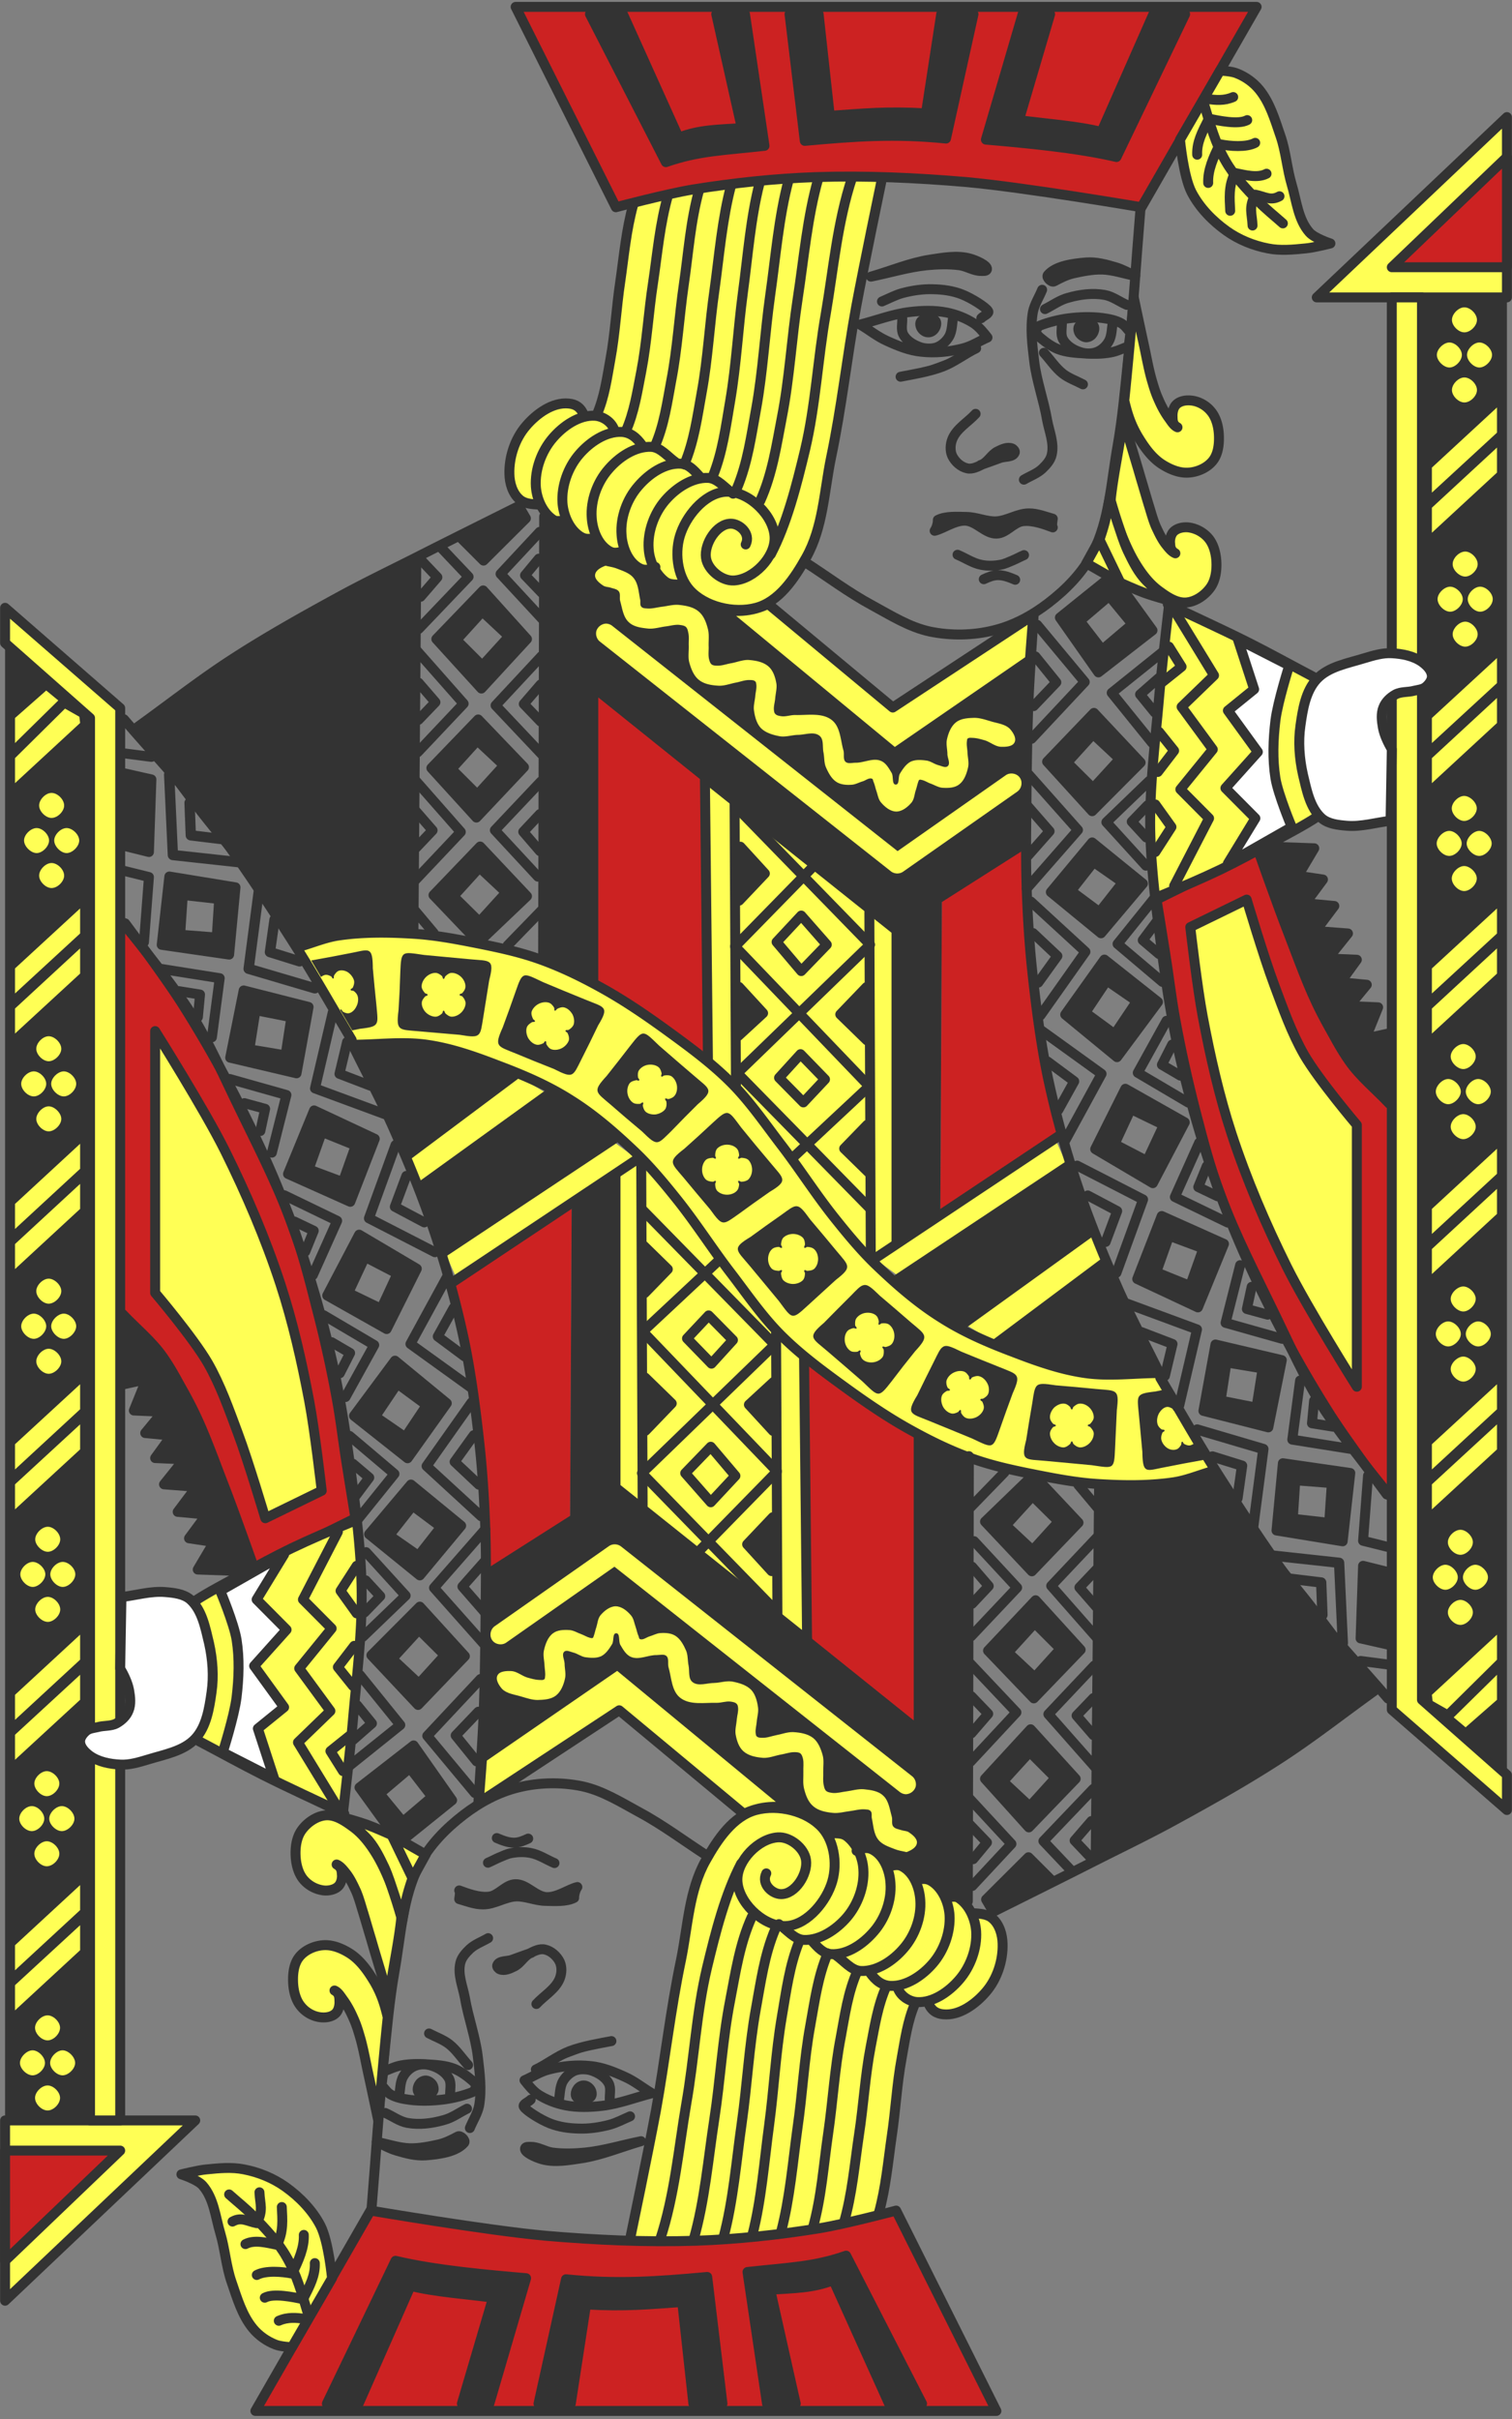 <svg width="302" height="483" xmlns="http://www.w3.org/2000/svg"><rect width="100%" height="100%" fill="#808080" stroke="none"/><g fill="none" fill-rule="evenodd"><path fill="#FF5" d="M231.22 273.677l-9.531.673-12.224-2.374-13.465-5.28-11.728-6.625-9.036-7.512-16.653-20.764-8.859-12.401-8.326-7.335-16.193-11.905-13.96-7.477-17.186-5.102-13.43-1.382-9.708-.177-11.055 3.26 11.197 19.665 9.531-.673 12.26 2.41 13.43 5.243 11.763 6.662 9 7.476 16.69 20.764 8.857 12.437 8.327 7.299 16.158 11.906 13.96 7.511 17.185 5.103 13.43 1.346 9.708.177 11.055-3.224z"/><path fill="#FF5" d="M141.079 155.791l37.878 30.756-.284 62.717-3.862 2.657-6.803-6.803-10.347-13.89-8.574-12.118-3.863-4.145-4.712-3.863zM193.165 264.642l24.839-18.036 2.374 4.748-21.295 16.866z"/><path fill="#FF5" d="M174.811 251.354l36.106-23.669 2.055 4.713-33.732 22.216z"/><path fill="#CC2222" d="M188.134 179.744l-.319 63.035 23.988-15.696-3.862-17.752-2.658-17.15-.602-15.98.319-8.575z"/><path d="M178.673 254.614l34.3-22.783s2.409 6.094 3.543 9.177a578.15 578.15 0 0 1 2.09 5.598l-25.44 18.355s-6.485-2.126-9.178-4.146c-2.197-1.63-5.315-6.2-5.315-6.2zM119.004 139.102l59.244 47.268L205 169.362l-.248-13.996.744-13.252.496-10.488-27.248 18.496-35.008-28.772-4.5-2.232-2.48-2.268-4.004-.496-2.268-3.26-2.976.78-3.012-3.756h-3.012l-2.48-2.268z" fill="#333"/><path fill="#333" d="M109.012 102.854l-.248 89.008 5.988 2.232 4.996 2.764-.248-89.256-3.26-.496-3.224-3.26-2.02.78z"/><path d="M231.008 179.602l20.232-9.992s3.898 11.055 6.024 16.512c2.126 5.457 4.04 11.02 6.732 16.228 1.807 3.508 3.827 6.91 6.236 10.028 2.374 3.012 8.008 8.22 8.008 8.22l-.248 78.52s-9.886-11.976-13.996-18.496c-3.579-5.705-6.307-11.94-9.248-18-3.827-7.937-7.902-15.768-10.984-24.024-2.09-5.527-3.544-11.267-5.032-16.972-1.523-5.953-2.87-11.976-3.968-18-.815-4.394-1.311-8.858-2.02-13.252-.567-3.614-1.736-10.772-1.736-10.772z" stroke="#333" stroke-width="1.984" fill="#CC2222" stroke-linecap="round" stroke-linejoin="round"/><path fill="#FF5" d="M234.764 120.854l27.248 14.74-2.764 10.276.992 9.992 3.012 6.732-8.008 6.024-13.748 5.988-10.24 4.252-.992-9.992v-12.012l.744-13.996 2.232-15.732z"/><path d="M197.488 268.114l22.748-17.008s3.969 8.681 6.024 13.004c1.63 3.437 4.996 10.24 4.996 10.24s-11.09.709-16.512-.248c-5.988-1.063-17.256-5.988-17.256-5.988z" fill="#333"/><path fill="#333" d="M300.988 354.11l-16.866-14.634.248-279.744 16.618-.106z"/><path d="M66.988 119.968l.177 66.827-6.91 2.126s-11.196-15.626-16.936-23.35c-4.181-5.563-8.681-10.914-12.756-16.618-.992-1.382-2.835-4.217-2.835-4.217s11.09-8.079 16.796-11.87a246.712 246.712 0 0 1 12.401-7.583c3.295-1.878 10.063-5.315 10.063-5.315z" fill="#333"/><path d="M83.252 111.854l-.354 74.233s-5.528-.284-8.292-.178c-2.87.142-8.504.886-8.504.886l.178-66.827s6.307-3.401 9.531-4.925c2.445-1.169 7.441-3.189 7.441-3.189z" fill="#333"/><path d="M176.228 35.496c-7.05.106-14.137-.106-21.189.354-5.882.355-11.728 1.028-17.504 1.914-3.826.602-7.547 1.559-11.338 2.303-.567 4.146-1.205 8.256-1.772 12.366-.602 4.677-1.098 9.319-1.736 13.996-.496 3.473-.78 6.98-1.595 10.417-.496 2.056-1.31 4.004-1.948 6.024l-2.658.354c-.886-.885-1.453-2.303-2.657-2.657-1.595-.496-3.473.07-4.96.886-2.127 1.134-3.65 3.224-4.926 5.28-1.24 1.984-2.232 4.216-2.48 6.554a9.064 9.064 0 0 0 .708 4.43c.46 1.027 1.099 2.16 2.126 2.657.992.46 2.232 0 3.366 0 .567.815.957 1.807 1.737 2.445 1.204.992 2.834 1.31 4.252 1.949.78.886 1.24 2.161 2.303 2.657.921.425 2.02 0 3.012 0 .885.815 1.523 2.02 2.657 2.48.921.355 1.984 0 2.976 0 1.028 1.17 1.595 2.906 3.012 3.544 1.028.425 2.232-.142 3.366-.177.886 1.063 1.418 2.586 2.658 3.189 1.027.46 2.232 0 3.366 0 1.098.92 2.09 2.055 3.33 2.799 1.453.886 3.012 1.559 4.607 1.949 1.665.39 3.437.673 5.138.354 1.842-.319 3.614-1.205 5.138-2.303 1.665-1.205 3.082-2.835 4.216-4.571 1.595-2.374 2.658-5.067 3.543-7.795 1.595-4.926 2.09-10.099 3.012-15.201 1.17-6.626 2.02-13.323 3.19-19.984 1.133-6.59 2.409-13.217 3.684-19.772 1.099-5.492 2.268-10.984 3.366-16.441z" fill="#FF5"/><path d="M102.988 1.374l20.02 40.004s10.17-2.693 15.378-3.543c8.15-1.311 16.37-2.197 24.626-2.48 9.992-.32 20.02.141 29.976.991 11.764 1.063 35.008 5.032 35.008 5.032l22.996-40.004H102.988z" stroke="#333" stroke-width="1.984" fill="#CC2222" stroke-linecap="round" stroke-linejoin="round"/><path d="M117.835 2.827L133 32.377c6.484-2.267 11.41-2.338 19.7-3.259l-3.897-26.291h-5.74l5.102 22.748c-4.748.319-8.504.283-12.614 1.913L124.425 2.827h-6.59zM157.697 2.827l3.047 25.299c10.063-.921 18.142-1.488 28.205-.46l5.492-24.84h-6.449l-3.047 19.808c-7.902-.46-12.579.035-19.205.496l-2.232-20.303h-5.811zM204.256 2.827l-7.335 25.05c7.37.639 18.071 1.595 26.079 3.473l13.713-28.523h-6.343l-10.382 23.527c-4.464-1.204-12.012-1.736-16.476-2.374l6.236-21.153h-5.492z" stroke="#333" stroke-width="1.984" fill="#333" stroke-linecap="round" stroke-linejoin="round"/><path d="M176.016 36.346S172.543 53 170.984 61.362c-1.807 9.957-2.905 20.09-4.996 30.012-1.382 6.732-1.594 13.996-4.996 19.984-2.303 4.11-5.421 8.788-9.992 9.992-4.43 1.17-10.205-.177-13.252-3.578-2.551-2.87-3.083-7.796-1.736-11.41 1.417-3.933 5.28-8.327 9.46-8.185 4.359.142 9.178 4.89 9.248 9.213.036 3.897-4.18 8.256-8.078 8.504-2.41.177-5.315-2.126-5.634-4.536-.39-2.799 2.161-6.838 4.996-6.803 1.7 0 4.004 1.984 2.94 4.146" stroke="#333" stroke-width="1.984" stroke-linecap="round" stroke-linejoin="round"/><path d="M170.17 35.531c-2.942 8.965-3.686 18.071-5.245 27.178-1.594 9.035-2.02 18.248-4.145 27.177-1.701 7.086-3.615 14.634-6.804 20.764M163.472 35.531c-2.232 7.796-2.905 16.052-4.145 24.095-1.205 7.866-1.63 15.874-3.154 23.67-1.098 5.669-1.913 11.338-4.323 16.688M157.52 35.921c-1.985 7.441-2.587 15.343-3.685 23.032-1.063 7.512-1.453 15.2-2.8 22.641-.992 5.386-1.7 10.843-3.862 15.945M151.709 36.559c-1.807 7.087-2.339 14.563-3.331 21.898-.957 7.122-1.311 14.385-2.516 21.472-.886 5.138-1.523 10.311-3.472 15.13M146.004 37.09c-1.772 6.733-2.339 13.855-3.295 20.8-.992 6.803-1.311 13.712-2.552 20.445-.885 4.89-1.523 9.78-3.472 14.385M139.626 37.976c-1.736 6.307-2.126 12.58-3.047 18.85-.922 6.343-1.276 12.757-2.48 19.028-.851 4.536-1.453 9.107-3.367 13.394M133.46 38.898c-1.665 5.74-2.16 11.799-3.047 17.716-.885 5.776-1.204 11.658-2.303 17.398-.815 4.145-1.417 8.327-3.189 12.26M126.48 40.846c-1.417 5.138-1.842 10.205-2.586 15.343-.78 5.173-1.028 10.453-1.985 15.59-.673 3.721-1.169 7.477-2.692 10.985M146.43 98.567c-1.63-1.099-3.084-3.083-5.032-3.154-3.225-.106-6.414 2.055-8.504 4.465-2.233 2.587-3.579 6.272-3.331 9.673.142 2.445 1.346 5.067 3.295 6.555.957.709 2.02.532 3.579.674" stroke="#333" stroke-width="1.984" stroke-linecap="round" stroke-linejoin="round"/><path d="M139.945 95.342c-1.347-1.488-2.374-2.657-3.969-2.763-3.224-.177-6.413 2.055-8.504 4.5-2.232 2.55-3.578 6.236-3.33 9.638.141 2.444 1.204 5.279 3.295 6.555.992.602 1.878.708 3.472-.071" stroke="#333" stroke-width="1.984" stroke-linecap="round" stroke-linejoin="round"/><path d="M135.055 92.366c-1.63-1.098-3.083-3.083-5.031-3.153-3.225-.107-6.414 2.055-8.504 4.5-2.233 2.55-3.58 6.236-3.331 9.637.142 2.445 1.205 5.244 3.295 6.555.886.567 1.63.603 3.19.071" stroke="#333" stroke-width="1.984" stroke-linecap="round" stroke-linejoin="round"/><path d="M128.323 89c-1.24-1.772-2.48-2.658-4.146-2.764-3.189-.142-6.413 2.055-8.504 4.5-2.197 2.551-3.543 6.236-3.33 9.638.177 2.445 1.31 5.138 3.295 6.555.921.638 1.63.85 3.366.46" stroke="#333" stroke-width="1.984" stroke-linecap="round" stroke-linejoin="round"/><path d="M122.618 85.634c-.602-1.488-2.232-2.516-3.756-2.622-3.189-.213-6.413 2.055-8.468 4.464-2.233 2.587-3.579 6.272-3.366 9.674.177 2.444 1.31 5.102 3.33 6.52.744.566 1.17.247 2.729.389" stroke="#333" stroke-width="1.984" stroke-linecap="round" stroke-linejoin="round"/><path d="M116.665 83.047c-.602-1.771-1.771-2.374-3.082-2.48-3.19-.319-6.414 2.02-8.504 4.464-2.233 2.587-3.437 6.237-3.331 9.638.035 1.807.638 3.827 1.984 4.996 1.063.957 2.551.992 4.11 1.099M227.783 41.839c-.85 10.169-1.452 20.303-2.515 30.437-.567 5.527-1.063 11.09-2.02 16.582-1.311 7.264-1.63 14.988-4.996 21.544-2.055 3.968-5.35 7.299-8.858 9.992-3.225 2.48-6.945 4.5-10.914 5.456-4.11 1.028-8.54 1.099-12.72.248-4.146-.885-7.83-3.224-11.551-5.244-4.678-2.515-8.93-5.74-13.394-8.61M173.96 55.232c3.934-1.134 7.76-2.764 11.8-3.401 2.622-.39 5.421-.922 7.972-.213 1.276.354 3.579 1.382 3.402 2.162-.106.39-.744.318-1.134.318-1.488.036-2.835-.92-4.323-1.133-2.161-.284-4.394-.213-6.59 0-3.756.39-7.406 1.523-11.126 2.267zM196 63.524c.46-.496 1.736-.922 1.346-1.453-.46-.744-3.295-2.551-5.208-3.295-1.807-.71-3.792-.993-5.776-1.028-2.055-.07-4.145.248-6.165.78-1.382.39-2.48.992-4.04 1.665M171.8 64.8c3.33-.851 6.59-2.127 9.991-2.517 2.41-.283 4.89-.354 7.264.107 1.949.39 3.862 1.134 5.492 2.197 1.063.744 1.878 1.771 2.693 2.799-1.63.708-3.153 1.736-4.89 2.161-2.728.709-5.598.992-8.397.673-2.374-.248-4.642-1.169-6.803-2.161-1.914-.85-3.544-2.197-5.35-3.26z" stroke="#333" stroke-width="1.984" stroke-linecap="round" stroke-linejoin="round"/><path d="M180.197 63.311c.106 1.17-.32 2.48.248 3.508.673 1.24 2.055 2.055 3.401 2.516 1.028.319 2.268.354 3.296 0 .992-.39 1.842-1.17 2.374-2.055.744-1.24.602-2.8.921-4.217" stroke="#333" stroke-width="1.984" stroke-linecap="round" stroke-linejoin="round"/><path d="M183.988 64.126c-.319.354-.177 1.028.071 1.417.284.46.815.815 1.311.815.532.036 1.063-.319 1.311-.744.319-.46.496-1.24.106-1.63-.673-.638-2.196-.496-2.799.142h0zM179.878 75.217c2.374-.461 5.705-.993 8.398-2.02 2.374-.921 4.641-2.693 6.696-3.65" stroke="#333" stroke-width="1.984" fill="#333" stroke-linecap="round" stroke-linejoin="round"/><path d="M208.154 57.854c-.603 1.488-1.524 2.87-1.843 4.43-.567 3.188-.142 6.52.248 9.779.46 3.968 1.913 7.83 2.587 11.8.425 2.267 1.452 4.64.92 6.909-.247 1.133-1.097 2.055-1.912 2.834-1.028.957-2.445 1.453-3.65 2.162M194.866 82.622c-1.559 1.7-3.827 2.941-4.677 5.102-.39 1.028-.46 2.268 0 3.296.567 1.169 1.7 2.197 2.976 2.48 1.028.248 2.126-.319 3.048-.78 1.204-.637 1.878-2.055 3.082-2.622.85-.425 1.914-.92 2.835-.567.283.107.638.497.567.78-.32 1.028-1.984.78-2.941 1.134-1.311.496-2.587.921-3.862 1.382" stroke="#333" stroke-width="1.984" stroke-linecap="round" stroke-linejoin="round"/><path d="M187.319 103.811c1.594-.815 3.862-.638 5.775-.602 1.985.035 3.898.956 5.847.885 2.232-.106 4.287-1.594 6.555-1.594 1.63-.035 3.508.709 4.784 1.063-.071.567-.249 1.311 0 1.736-1.63-.602-3.969-1.488-5.989-1.24-1.913.248-3.295 2.445-5.244 2.48-2.232.071-3.968-2.48-6.236-2.586-2.161-.071-4.43 1.63-6.13 2.02.46-.638.673-1.701.638-2.162z" stroke="#333" stroke-width="1.984" fill="#333" stroke-linecap="round" stroke-linejoin="round"/><path d="M191.252 110.756c1.594.673 3.083 1.7 4.783 2.02 1.24.248 2.587.212 3.863-.036.85-.142 1.63-.567 2.445-.886.744-.319 1.452-.708 2.196-1.027M202.768 115.752c-1.17-.496-2.268-.921-3.437-.921-.992 0-1.914.39-2.835.815" stroke="#333" stroke-width="1.984" stroke-linecap="round" stroke-linejoin="round"/><path d="M209.287 54.913c1.56-1.842 4.996-2.303 7.69-2.515 1.984-.142 3.932.39 5.846.956 1.346.39 2.657 1.134 3.933 1.737-2.162-.426-4.394-1.205-6.626-1.276-1.949-.035-3.898.354-5.811.78-1.347.318-2.587.956-3.791 1.594-.496.283-1.63-.815-1.24-1.276z" stroke="#333" stroke-width="1.984" fill="#333" stroke-linecap="round" stroke-linejoin="round"/><path d="M208.72 61.717c1.56-.78 2.977-1.843 4.642-2.268 2.339-.673 4.89-.992 7.264-.567 1.594.283 2.94 1.346 4.43 1.984M207.693 65.012c1.7-.673 3.791-1.205 5.705-1.453 2.232-.283 4.535-.354 6.767-.07 1.311.176 2.693.424 3.863 1.098.708.425 1.169 1.204 1.771 1.807l-.354 2.728c-1.17.425-2.339 1.028-3.579 1.24-1.665.32-3.437.32-5.138.213-1.842-.107-3.72-.213-5.456-.886-1.311-.532-2.48-1.417-3.58-2.339-.353-.319-.637-.673-.956-1.027.32-.425.46-1.099.957-1.311h0z" stroke="#333" stroke-width="1.984" stroke-linecap="round" stroke-linejoin="round"/><path d="M212.087 64.268c.07 1.169-.32 2.48.248 3.508.673 1.24 2.055 2.09 3.401 2.515 1.028.355 2.268.39 3.296 0 .956-.354 1.842-1.134 2.374-2.055.744-1.205.602-2.799.92-4.18" stroke="#333" stroke-width="1.984" stroke-linecap="round" stroke-linejoin="round"/><path d="M215.56 65.118c-.32.354-.178.992.07 1.417.283.426.815.78 1.311.815.531 0 1.063-.319 1.311-.744.319-.46.496-1.275.106-1.665-.673-.602-2.161-.496-2.799.177h0z" stroke="#333" stroke-width="1.984" fill="#333" stroke-linecap="round" stroke-linejoin="round"/><path d="M208.508 70.433c1.275 1.382 2.303 3.012 3.791 4.181 1.205.921 2.658 1.417 4.004 2.126" stroke="#333" stroke-width="1.984" stroke-linecap="round" stroke-linejoin="round"/><path d="M224.56 79.965c.672 2.905 1.38 4.854 2.621 7.015 1.276 2.126 2.728 4.252 4.784 5.634 1.63 1.063 3.614 1.914 5.563 1.736 1.771-.141 3.65-.992 4.748-2.41 1.098-1.416 1.275-3.472 1.169-5.279-.106-1.63-.567-3.401-1.665-4.641-.957-1.134-2.41-1.914-3.863-2.055-1.027-.107-2.197.07-2.94.78-.568.53-.78 1.452-.78 2.231.035.85-.071 1.737.992 2.339-.78-.319-1.311-1.311-1.878-2.055-.744-1.063-1.382-2.268-1.913-3.508-.638-1.382-1.063-2.87-1.489-4.358-.531-2.02-.92-4.11-1.346-6.13a982.198 982.198 0 0 1-2.055-9.638c-.567 5.528-1.347 14.776-1.949 20.339z" stroke="#333" stroke-width="1.984" fill="#FF5" stroke-linecap="round" stroke-linejoin="round"/><path d="M221.83 99.949c.638 2.905 2.587 8.575 4.855 12.366 1.276 2.126 2.8 4.181 4.784 5.634 1.594 1.17 3.472 2.48 5.456 2.338 1.878-.141 3.756-1.452 4.855-3.011 1.027-1.453 1.275-3.473 1.169-5.245-.106-1.665-.567-3.437-1.666-4.677a6.288 6.288 0 0 0-3.897-2.055c-.992-.106-2.162.106-2.906.78-.567.531-.815 1.452-.78 2.232.072.815.036 1.559 1.064 2.161-.78-.318-1.382-1.133-1.949-1.842-.815-1.063-1.382-2.303-1.949-3.508-.602-1.417-.992-2.94-1.453-4.394-.531-1.736-1.027-3.508-1.559-5.244-1.169-4.11-2.976-9.708-3.508-12.26-.566 5.528-1.948 11.162-2.515 16.725z" stroke="#333" stroke-width="1.984" fill="#FF5" stroke-linecap="round" stroke-linejoin="round"/><path d="M219.598 107.78s.922 2.87 1.56 4.216c.744 1.524 2.622 4.358 2.622 4.358s3.224 1.453 4.89 2.055c1.558.567 4.747 1.453 4.747 1.453s-3.685-2.87-5.137-4.677c-1.276-1.559-2.162-3.402-3.048-5.244-.815-1.772-1.382-3.685-2.02-5.563-.566-1.665-1.558-5.067-1.558-5.067s-.567 3.33-.993 4.996c-.283 1.17-1.063 3.472-1.063 3.472z" stroke="#333" stroke-width="1.984" fill="#FF5" stroke-linecap="round" stroke-linejoin="round"/><path stroke="#333" stroke-width="1.984" fill="#FF5" stroke-linecap="round" stroke-linejoin="round" d="M223.78 116.354l-6.804-3.897 2.622-4.748zM153.41 120.57l24.909 20.694 28.063-18.46-.673 8.964-27.036 18.602-35.114-28.984c2.835.956 6.59.815 9.85-.815z"/><path stroke="#333" stroke-width="1.984" stroke-linecap="round" stroke-linejoin="round" d="M83.252 129.89l9.354 10.594-9.177 9.709"/><path stroke="#333" stroke-width="1.984" stroke-linecap="round" stroke-linejoin="round" d="M83.606 136.303l3.366 3.898-3.366 3.508"/><path d="M96.504 117.878l-9.354 9.709 9 9.885 9.106-9.885-8.752-9.71zm-.177 4.181l5.35 4.996-5.35 5.882-5.173-5.173 5.173-5.705z" stroke="#333" stroke-width="1.984" fill="#333" fill-rule="nonzero" stroke-linecap="round" stroke-linejoin="round"/><path stroke="#333" stroke-width="1.984" fill="#FF5" stroke-linecap="round" stroke-linejoin="round" d="M300.988 23.378l-37.984 36h37.984z"/><path stroke="#333" stroke-width="1.984" fill="#CC2222" stroke-linecap="round" stroke-linejoin="round" d="M300.988 31.35l-22.996 22.004h22.996z"/><path stroke="#333" stroke-width="1.984" stroke-linecap="round" stroke-linejoin="round" d="M82.685 155.472l9.354 10.63-9.177 9.709"/><path stroke="#333" stroke-width="1.984" stroke-linecap="round" stroke-linejoin="round" d="M83.04 161.921l3.366 3.862-3.367 3.544M108.161 130.988l-9.177 9.85 9.177 9.71"/><path stroke="#333" stroke-width="1.984" stroke-linecap="round" stroke-linejoin="round" d="M107.984 136.657l-3.366 3.898 3.366 3.508M107.453 175.031l-8.61-9.283 9.177-9.709"/><path stroke="#333" stroke-width="1.984" stroke-linecap="round" stroke-linejoin="round" d="M107.843 169.93l-3.331-3.863 3.33-3.543"/><path d="M95.512 143.638l-9.355 9.708 9 9.886 9.497-10.063-9.142-9.531zm-.177 4.18l5.35 4.997-5.35 5.882-5.174-5.173 5.174-5.705zM95.902 169.008l-9.32 9.709 9 9.425 9.674-9.213-9.354-9.921zm-.142 4.18l5.35 4.997-5.35 5.882-5.209-5.138 5.209-5.74z" stroke="#333" stroke-width="1.984" fill="#333" fill-rule="nonzero" stroke-linecap="round" stroke-linejoin="round"/><path stroke="#333" stroke-width="1.984" stroke-linecap="round" stroke-linejoin="round" d="M108.374 123.654l-8.398-9.071 7.831-8.398"/><path stroke="#333" stroke-width="1.984" stroke-linecap="round" stroke-linejoin="round" d="M108.232 118.374l-3.366-3.508 2.764-3.33M83.642 125.567l9.956-10.417-5.74-6.06"/><path stroke="#333" stroke-width="1.984" stroke-linecap="round" stroke-linejoin="round" d="M83.996 119.154l3.366-3.898-3.366-3.543"/><path d="M82.756 181.657l3.862 4.607M108.48 181.445l-7.086 7.3M83.146 112.138l-.567 73.878M108.693 103.102l-.213 88.406" stroke="#333" stroke-width="1.984" fill="#CC2222" stroke-linecap="round" stroke-linejoin="round"/><path stroke="#333" stroke-width="1.984" fill="#333" stroke-linecap="round" stroke-linejoin="round" d="M92.181 107.531l4.394 4.394 8.468-8.433-1.346-2.303z"/><path stroke="#333" stroke-width="1.984" fill="#FF5" stroke-linecap="round" stroke-linejoin="round" d="M277.992 59.378v70.972l6.024 2.02V59.378zM284.016 339.37V137.366h-6.024v203.988l22.996 20.02v-7.016z"/><path d="M292.484 61.362c-1.169 0-2.48 1.311-2.48 2.516 0 1.17 1.311 2.48 2.48 2.48 1.205 0 2.516-1.31 2.516-2.48 0-1.205-1.311-2.516-2.516-2.516zM292.484 75.358c-1.169 0-2.48 1.311-2.48 2.516 0 1.17 1.311 2.48 2.48 2.48 1.205 0 2.516-1.31 2.516-2.48 0-1.205-1.311-2.516-2.516-2.516zM295.496 68.378c-1.17 0-2.48 1.311-2.48 2.48 0 1.17 1.31 2.516 2.48 2.516s2.516-1.346 2.516-2.516c0-1.169-1.347-2.48-2.516-2.48zM289.508 68.378c-1.17 0-2.516 1.311-2.516 2.48 0 1.17 1.347 2.516 2.516 2.516 1.17 0 2.48-1.346 2.48-2.516 0-1.169-1.31-2.48-2.48-2.48zM292.661 110.118c-1.204 0-2.515 1.311-2.515 2.516 0 1.17 1.31 2.48 2.515 2.48 1.17 0 2.48-1.31 2.48-2.48 0-1.205-1.31-2.516-2.48-2.516zM292.661 124.114c-1.204 0-2.515 1.347-2.515 2.516 0 1.17 1.31 2.48 2.515 2.48 1.17 0 2.48-1.31 2.48-2.48s-1.31-2.516-2.48-2.516zM295.638 117.134c-1.17 0-2.48 1.31-2.48 2.48 0 1.205 1.31 2.516 2.48 2.516 1.205 0 2.516-1.311 2.516-2.516 0-1.17-1.311-2.48-2.516-2.48zM289.65 117.134c-1.17 0-2.516 1.31-2.516 2.48 0 1.205 1.346 2.516 2.516 2.516 1.169 0 2.515-1.311 2.515-2.516 0-1.17-1.346-2.48-2.515-2.48zM292.449 158.91c-1.17 0-2.48 1.31-2.48 2.48 0 1.204 1.31 2.515 2.48 2.515s2.516-1.31 2.516-2.515c0-1.17-1.347-2.48-2.516-2.48zM292.449 172.905c-1.17 0-2.48 1.312-2.48 2.48 0 1.206 1.31 2.517 2.48 2.517s2.516-1.311 2.516-2.516c0-1.17-1.347-2.48-2.516-2.48zM295.46 165.89c-1.169 0-2.515 1.346-2.515 2.515 0 1.17 1.346 2.48 2.516 2.48 1.169 0 2.48-1.31 2.48-2.48 0-1.169-1.311-2.515-2.48-2.515zM289.472 165.89c-1.204 0-2.515 1.346-2.515 2.515 0 1.17 1.31 2.48 2.515 2.48 1.17 0 2.48-1.31 2.48-2.48 0-1.169-1.31-2.515-2.48-2.515zM292.272 208.445c-1.17 0-2.516 1.31-2.516 2.48 0 1.205 1.346 2.516 2.516 2.516 1.169 0 2.48-1.311 2.48-2.516 0-1.17-1.311-2.48-2.48-2.48zM292.272 222.44c-1.17 0-2.516 1.312-2.516 2.517 0 1.169 1.346 2.48 2.516 2.48 1.169 0 2.48-1.311 2.48-2.48 0-1.205-1.311-2.516-2.48-2.516zM295.248 215.425c-1.17 0-2.48 1.347-2.48 2.516 0 1.17 1.31 2.516 2.48 2.516 1.205 0 2.516-1.347 2.516-2.516 0-1.17-1.311-2.516-2.516-2.516zM289.26 215.425c-1.17 0-2.48 1.347-2.48 2.516 0 1.17 1.31 2.516 2.48 2.516s2.516-1.347 2.516-2.516c0-1.17-1.347-2.516-2.516-2.516zM292.272 256.846c-1.17 0-2.516 1.311-2.516 2.48 0 1.17 1.346 2.516 2.516 2.516 1.169 0 2.48-1.346 2.48-2.515 0-1.17-1.311-2.48-2.48-2.48zM292.272 270.842c-1.17 0-2.516 1.312-2.516 2.48 0 1.206 1.346 2.517 2.516 2.517 1.169 0 2.48-1.311 2.48-2.516 0-1.17-1.311-2.48-2.48-2.48zM295.248 263.827c-1.17 0-2.48 1.31-2.48 2.515 0 1.17 1.31 2.48 2.48 2.48 1.205 0 2.516-1.31 2.516-2.48 0-1.204-1.311-2.515-2.516-2.515zM289.26 263.827c-1.17 0-2.48 1.31-2.48 2.515 0 1.17 1.31 2.48 2.48 2.48s2.516-1.31 2.516-2.48c0-1.204-1.347-2.515-2.516-2.515zM291.705 305.425c-1.205 0-2.516 1.311-2.516 2.48 0 1.205 1.311 2.516 2.516 2.516 1.169 0 2.48-1.31 2.48-2.516 0-1.169-1.311-2.48-2.48-2.48zM291.705 319.421c-1.205 0-2.516 1.311-2.516 2.48 0 1.205 1.311 2.516 2.516 2.516 1.169 0 2.48-1.31 2.48-2.515 0-1.17-1.311-2.48-2.48-2.48zM294.681 312.405c-1.17 0-2.48 1.347-2.48 2.516 0 1.17 1.31 2.48 2.48 2.48s2.516-1.31 2.516-2.48-1.347-2.516-2.516-2.516zM288.693 312.405c-1.17 0-2.516 1.347-2.516 2.516 0 1.17 1.347 2.48 2.516 2.48 1.17 0 2.48-1.31 2.48-2.48s-1.31-2.516-2.48-2.516zM286 98.354v-4.996l13.004-12.012v5.032zM286 106.362v-4.996l13.004-12.012v4.996zM286 148.35v-4.996l13.004-11.976v4.996zM286 156.358v-4.996l13.004-12.012v4.996zM286 198.346v-4.996l13.004-11.976v4.996zM286 206.354v-4.996l13.004-12.012v5.032zM286 246.358v-4.996l13.004-12.012v4.996zM286 254.366v-4.996l13.004-12.012v4.996zM286 293.378v-5.032l13.004-11.976v4.996zM286 301.35v-4.996l13.004-11.976v4.996zM286.142 339.618l-.142-1.24 13.004-12.012v4.996l-9.992 9.886zM292.732 344.862l-2.374-1.984 8.646-8.504v4.996z" fill="#FF5"/><path d="M218.5 142.327l-9.354 9.744 9 9.886 9.673-9.709-9.319-9.921zm-.177 4.216l5.35 4.996-5.35 5.847-5.173-5.138 5.173-5.705zM222.22 114.83l-10.523 8.47 7.689 10.948 10.807-8.398-7.973-11.02zm-.673 4.146l4.642 5.634-6.06 5.138-4.464-5.776 5.882-4.996zM218.146 168.193l-8.256 9.921 10.027 8.22 8.363-9.92-10.134-8.221zm.283 3.898l5.847 4.074-4.678 5.953-5.704-4.252 4.535-5.775zM220.59 191.579l-7.83 10.984 10.346 8.504 8.185-11.02-10.7-8.468zm.461 4.18l6.024 4.146-4.43 6.591-5.881-4.323 4.287-6.413zM224.772 217.374l-6.024 12.047 11.516 6.803 6.378-12.153-11.87-6.697zm1.098 4.04l6.59 3.188-3.366 7.193-6.484-3.366 3.26-7.016zM232.035 242.78l-4.89 12.578 12.119 5.67 5.208-12.686-12.437-5.563zm1.489 3.933l6.838 2.55-2.657 7.477-6.768-2.728 2.587-7.3zM242.772 268.433l-2.41 13.252 12.969 3.295 2.693-13.429-13.252-3.118zm2.197 3.579l7.228 1.205-1.24 7.83-7.158-1.417 1.17-7.618zM256.236 292.138l-1.275 13.429 13.216 2.161 1.524-13.641-13.465-1.95zm2.48 3.401l7.3.567-.532 7.937-7.264-.815.497-7.689z" stroke="#333" stroke-width="1.984" fill="#333" fill-rule="nonzero" stroke-linecap="round" stroke-linejoin="round"/><path stroke="#333" stroke-width="1.984" stroke-linecap="round" stroke-linejoin="round" d="M232.248 130.138l-10.205 8.185 8.079 9.992"/><path stroke="#333" stroke-width="1.984" stroke-linecap="round" stroke-linejoin="round" d="M231.469 135.346l-3.756 3.296 2.94 3.614M233.488 120.854s-1.453 12.331-1.984 18.496c-.744 8.575-1.843 17.15-1.772 25.76.107 7.547 1.063 15.024 2.02 22.5 1.028 7.973 2.197 15.91 4.004 23.74a232.622 232.622 0 0 0 7.476 25.76c2.729 7.583 5.953 15.024 9.532 22.252a242.053 242.053 0 0 0 12.72 22.748C269.028 287.71 277 298.374 277 298.374M206.028 147.5l10.63-11.339-9.497-11.41"/><path stroke="#333" stroke-width="1.984" stroke-linecap="round" stroke-linejoin="round" d="M206.453 140.98l4.535-4.748-4.18-5.173M229.52 155.933l-8.54 8.22 7.902 8.682"/><path stroke="#333" stroke-width="1.984" stroke-linecap="round" stroke-linejoin="round" d="M229.2 160.787l-3.153 3.26 2.906 3.154M205.07 177.405l10.241-11.692-9.85-11.091"/><path stroke="#333" stroke-width="1.984" stroke-linecap="round" stroke-linejoin="round" d="M205.283 170.886l4.359-4.925-4.359-4.996M207.835 202.705l8.964-12.685-10.913-10.028"/><path stroke="#333" stroke-width="1.984" stroke-linecap="round" stroke-linejoin="round" d="M207.374 196.185l3.827-5.315-4.855-4.57M212.583 228.04l7.44-13.642-12.047-8.681"/><path stroke="#333" stroke-width="1.984" stroke-linecap="round" stroke-linejoin="round" d="M211.378 221.626l3.189-5.74-5.35-3.969M223 254.118l5.315-14.634-13.181-6.767"/><path stroke="#333" stroke-width="1.984" stroke-linecap="round" stroke-linejoin="round" d="M220.839 247.953l2.303-6.166-5.882-3.118M235.543 280.587l3.544-15.166-13.926-5.138"/><path stroke="#333" stroke-width="1.984" stroke-linecap="round" stroke-linejoin="round" d="M232.673 274.705l1.524-6.378-6.2-2.374"/><path stroke="#333" stroke-width="2.055" stroke-linecap="round" stroke-linejoin="round" d="M250.319 304.717l2.02-15.414-13.217-3.898"/><path stroke="#333" stroke-width="2.055" stroke-linecap="round" stroke-linejoin="round" d="M247.165 299.118l.922-6.484-5.918-1.843M268.213 328.067l-.745-16.051-13.677-1.488"/><path stroke="#333" stroke-width="2.055" stroke-linecap="round" stroke-linejoin="round" d="M264.138 322.433l-.248-6.484-6.13-.744"/><path d="M231.752 275.094c4.004 6.697 7.795 13.465 12.012 20.02 5.386 8.433 10.878 16.795 16.972 24.732 5.173 6.733 11.02 12.863 16.512 19.276M271.756 331.61l5.74.744" stroke="#333" stroke-width="1.984" stroke-linecap="round" stroke-linejoin="round"/><path stroke="#333" stroke-width="1.984" fill="#333" stroke-linecap="round" stroke-linejoin="round" d="M277.248 328.35l-5.492-1.24.496-14.492 4.996 1.24z"/><path stroke="#333" stroke-width="1.984" stroke-linecap="round" stroke-linejoin="round" d="M273.244 294.618l-.992 13.004 4.996 1.24M230.689 179.177l-7.476 9.284 8.964 7.582"/><path stroke="#333" stroke-width="1.984" stroke-linecap="round" stroke-linejoin="round" d="M230.972 184.067l-2.728 3.65 3.26 2.763M232.992 203.803l-5.74 10.382 10.098 5.953"/><path stroke="#333" stroke-width="1.984" stroke-linecap="round" stroke-linejoin="round" d="M234.126 208.551l-2.055 4.04 3.685 2.16M239.512 228.146l-4.855 10.842 10.56 5.103"/><path stroke="#333" stroke-width="1.984" stroke-linecap="round" stroke-linejoin="round" d="M241.035 232.823l-1.7 4.18 3.862 1.843M247.697 252.594l-2.906 11.516 11.303 3.19"/><path stroke="#333" stroke-width="1.984" stroke-linecap="round" stroke-linejoin="round" d="M250 256.917l-.957 4.43 4.146 1.133M259.673 275.626l-1.559 11.8 11.587 1.842"/><path stroke="#333" stroke-width="1.984" stroke-linecap="round" stroke-linejoin="round" d="M262.472 279.665l-.425 4.5 4.217.674"/><path d="M251.984 169.858c3.19 8.752 5.811 17.717 9.532 26.256 2.338 5.386 4.606 10.914 7.972 15.732 2.232 3.19 5.35 5.67 8.008 8.504l-.248-13.996-4.5.992 2.516-6.236-5.776-.248 3.508-4.252-5.244-.496 3.26-4.5-5.776-.248 4.004-4.996-6.484-.496 3.756-4.996-5.776-.532 3.508-4.748-4.996-.744 3.26-5.492-7.016-.248-3.508.744z" stroke="#333" stroke-width="1.984" fill="#333" stroke-linecap="round" stroke-linejoin="round"/><path d="M263.004 135.594c2.339-2.515 6.2-3.153 9.496-4.18 1.772-.532 3.65-1.1 5.492-.993 2.09.107 4.288.532 6.024 1.736.921.674 1.913 1.63 1.984 2.764.07.85-.602 1.701-1.24 2.233-.603.496-1.488.566-2.268.744-1.24.354-2.622.141-3.756.744-1.027.567-1.984 1.452-2.41 2.55-.53 1.241-.354 2.765-.106 4.111.284 1.524 1.099 3.118 1.772 4.288l-.248 14.279c-2.835.319-5.81 1.24-8.752.992-1.736-.142-3.685-.354-4.996-1.488-2.374-2.126-3.012-5.67-3.756-8.752-.709-3.189-.957-6.555-.496-9.744.46-3.26 1.028-6.874 3.26-9.284zM231.752 178.858c4.5-1.842 8.079-3.366 12.012-5.244 3.366-1.63 6.697-3.437 9.992-5.244 3.118-1.7 6.732-3.579 9.248-5.244M233.24 120.606c5.421 2.587 10.914 5.067 16.264 7.76 4.287 2.162 8.504 4.5 12.756 6.732" stroke="#333" stroke-width="1.984" fill="#FFF" stroke-linecap="round" stroke-linejoin="round"/><path d="M257.512 132.866s-2.303 7.228-2.764 10.984c-.46 3.827-.602 7.725 0 11.516.567 3.366 3.26 9.744 3.26 9.744l-12.756 7.264 5.492-9-5.988-6.024 6.484-7.228-5.988-8.256 5.244-4.252-3.26-9.992 10.276 5.244z" stroke="#333" stroke-width="1.984" fill="#FFF" stroke-linecap="round" stroke-linejoin="round"/><path stroke="#333" stroke-width="1.984" stroke-linecap="round" stroke-linejoin="round" d="M235.012 122.626l7.476 12.224-6.484 6.272 6.236 8.504-6.484 7.972 5.74 5.776-6.98 13.5"/><path stroke="#333" stroke-width="1.984" stroke-linecap="round" stroke-linejoin="round" d="M233.488 129.11l2.516 4.004-3.756 3.012M231.504 146.118l3.012 3.756-3.26 4.252M230.76 160.61l3.224 4.5-3.224 4.996"/><path d="M237.74 185.094l11.268-5.492s3.401 11.445 5.492 17.008c1.772 4.748 3.472 9.603 5.988 13.996 2.941 5.067 10.524 13.996 10.524 13.996v52.264s-9.886-15.697-13.996-23.988c-4.252-8.575-8.044-17.433-11.02-26.504-2.48-7.583-4.252-15.413-5.74-23.28-1.134-5.917-2.516-18-2.516-18zM235.685 27.878s.673 7.3 2.303 10.488c1.595 3.083 4.181 5.74 7.016 7.76 2.445 1.736 5.315 2.905 8.256 3.472 2.445.496 4.996.248 7.476 0 1.701-.141 4.996-.992 4.996-.992s-3.189-1.027-4.216-2.232c-2.233-2.551-2.551-6.272-3.508-9.496-.957-3.224-1.17-6.626-2.268-9.78-1.098-3.189-2.09-6.626-4.252-9.248-1.17-1.417-2.764-2.55-4.5-3.224-1.027-.425-3.295-.532-3.295-.532l-8.008 13.784z" stroke="#333" stroke-width="1.984" fill="#FF5" stroke-linecap="round" stroke-linejoin="round"/><path d="M240.504 20.827c1.205 3.968 2.232 7.795 4.252 11.267 1.7 3.012 4.11 5.528 6.484 8.008 1.56 1.63 3.33 3.012 4.996 4.5" stroke="#333" stroke-width="1.984" stroke-linecap="round" stroke-linejoin="round"/><path d="M249.114 23.98c-1.771.957-5.705.107-7.653-.283-1.347 2.657-2.445 4.712-2.339 7.193M250.709 28.516c-1.772.956-5.103.673-7.052.283-1.346 2.658-2.444 5.244-2.338 7.725M252.976 34.681c-1.807.957-4.358.248-6.307-.142-1.346 2.658-1.063 5.067-.956 7.548M255.563 39.181c-1.772.992-2.906.07-4.854-.319-1.347 2.658-.638 3.685-.532 6.166M241 19.728c1.772.284 3.543.426 5.315-.354" stroke="#333" stroke-width="1.984" stroke-linecap="round" stroke-linejoin="round"/><path d="M120.917 112.953c-.85.319-1.948.886-2.055 1.807-.106.886.886 1.665 1.63 2.161.425.284 1.028.248 1.524.425.531.178 1.24.248 1.594.745.355.496.107 1.24.248 1.842.425 1.488.603 3.26 1.736 4.287.993.957 2.516 1.134 3.863 1.276 1.169.106 2.338-.283 3.472-.425.921-.106 1.807-.39 2.728-.32.461.072.957.107 1.311.39.32.284.426.745.497 1.135.212.85.07 1.736.106 2.622.035 1.133-.177 2.303.106 3.366.355 1.275.886 2.657 1.914 3.472 1.098.886 2.622 1.099 4.003 1.17 1.17.035 2.304-.426 3.473-.638.886-.177 1.736-.532 2.657-.496.39 0 .85 0 1.134.283.177.142.177.46.213.673.07.744-.142 1.453-.213 2.197-.07.992-.425 2.02-.248 3.012.177 1.205.532 2.551 1.382 3.437.957.957 2.445 1.382 3.791 1.63 1.17.177 2.374-.248 3.544-.284 1.453 0 3.224-.744 4.358.178.886.708.567 2.161.78 3.26.212 1.027.106 2.09.496 3.011.496 1.134 1.133 2.339 2.161 2.977.85.531 1.984.602 2.976.531.745-.035 1.453-.46 2.197-.673.603-.177 1.276-.78 1.878-.532.177.071.213.32.248.496.284.603.39 1.24.603 1.878.283.78.39 1.737.956 2.374.78.922 1.878 1.808 3.083 1.808 1.17-.036 2.268-.922 3.012-1.808.531-.673.567-1.594.815-2.374.212-.602.319-1.204.531-1.807.071-.106.071-.283.177-.319.142-.106.355-.035.532 0 .602.142 1.134.497 1.7.71.816.283 1.56.779 2.41.85 1.134.07 2.41.035 3.295-.638 1.028-.744 1.524-2.126 1.808-3.366.248-1.028-.071-2.056-.107-3.119-.035-.708-.212-1.452-.106-2.196.035-.178 0-.39.142-.496.283-.248.744-.142 1.098-.142.815.035 1.595.283 2.374.496 1.063.354 2.02 1.205 3.118 1.275.957.036 2.339 0 2.764-.85.46-.85-.283-2.02-.921-2.728-.957-.957-2.48-1.099-3.756-1.488-1.099-.32-2.197-.71-3.33-.71-1.241.036-2.623.107-3.615.851-1.028.78-1.56 2.126-1.843 3.366-.248.993.071 2.056.071 3.083.036.78.638 1.807.071 2.339-.46.425-1.24-.036-1.842-.178-.815-.212-1.524-.779-2.339-.92-1.063-.142-2.232-.249-3.224.212-.957.496-1.595 1.488-2.162 2.41-.39.673-.035 2.16-.815 2.16-.815 0-.425-1.594-.815-2.302-.567-.957-1.169-2.056-2.196-2.445-1.56-.638-3.367.425-5.067.39-.638 0-1.453.247-1.95-.178-.566-.531-.212-1.523-.424-2.267-.603-2.091-.603-4.713-2.304-6.06-1.948-1.559-4.89-.956-7.37-1.027-.92 0-1.807.354-2.693.248-.46-.07-.992-.142-1.275-.496-.177-.177-.213-.46-.248-.744-.071-.744.177-1.488.248-2.232.07-1.028.39-2.056.248-3.048-.213-1.204-.602-2.55-1.56-3.401-1.027-.922-2.55-1.205-3.932-1.311-1.17-.071-2.339.425-3.473.637-.921.142-1.807.497-2.728.497-.425 0-.921 0-1.24-.248-.32-.249-.425-.71-.532-1.099-.177-.85-.035-1.7-.07-2.551-.036-1.134.141-2.303-.142-3.402-.32-1.275-.815-2.657-1.843-3.508-1.027-.885-2.48-1.169-3.827-1.31-1.169-.142-2.338.212-3.507.354-.922.106-1.843.39-2.764.354-.46-.035-1.063 0-1.347-.354-.354-.355-.141-.992-.248-1.453-.319-1.453-.354-3.118-1.31-4.287-.78-.993-2.162-1.418-3.331-1.878-.638-.248-1.276-.355-1.95-.496a1.26 1.26 0 0 0-.354-.071z" fill="#FF5"/><path d="M121.024 124.504a2.153 2.153 0 0 0-1.878 1.382c-.248.78.035 1.736.708 2.232L178 174.004c.673.496 1.665.531 2.374.035l22.748-15.945c.921-.602 1.205-1.948.567-2.834-.602-.886-1.984-1.099-2.835-.46l-21.578 15.13-56.977-44.966a2.082 2.082 0 0 0-1.275-.46z" fill="#FF5"/><path fill="#333" d="M178.07 185.094v63.886l9.745-6.803.319-63.319z"/><path fill="#CC2222" d="M119.5 139.244l21.012 16.866.283 54.425-21.295-14.492z"/><path d="M140.795 155.189l.603 56.232M146.713 159.405l.283 57.331M173.642 182.118l.283 68.35" stroke="#333" stroke-width="1.984" stroke-linecap="round" stroke-linejoin="round"/><path d="M211.484 226.8l-36.39 24.235" stroke="#333" stroke-width="1.984" stroke-linecap="round" stroke-linejoin="round"/><path stroke="#333" stroke-width="1.984" stroke-linecap="round" stroke-linejoin="round" d="M173.606 241.114l-26.326-26.858 26.503-25.654-26.787-27.496"/><path stroke="#333" stroke-width="1.984" stroke-linecap="round" stroke-linejoin="round" d="M162.87 172.551l-16.051 16.406 26.787 27.92-15.165 14.174"/><path stroke="#333" stroke-width="1.984" stroke-linecap="round" stroke-linejoin="round" d="M160.035 182.791l-4.925 5.28 4.925 5.81 5.103-5.279zM159.894 210.465l-4.288 4.712 4.855 4.925 4.322-4.606z"/><path stroke="#333" stroke-width="1.984" fill="#333" stroke-linecap="round" stroke-linejoin="round" d="M147.882 169.043l4.89 5.35-5.138 5.422zM173.075 197.07l-5.244 5.458 5.315 5.173zM147.598 197.035l4.82 5.244-4.926 4.536zM173.217 224.567l-4.607 4.748 4.855 4.748z"/><path d="M103.945 100.87c-7.087 3.543-14.173 7.051-21.225 10.63-5.066 2.551-10.204 5.031-15.2 7.76-7.193 3.933-14.35 7.937-21.225 12.401-6.449 4.181-12.472 8.93-18.744 13.43 4.146 5.527 8.185 11.126 12.402 16.618 3.578 4.641 7.476 9.07 10.949 13.783 3.224 4.358 6.13 8.965 9.177 13.43 2.48-.71 4.89-1.737 7.44-2.127 4.997-.744 10.135-.673 15.201-.354 4.04.248 8.044.992 12.012 1.772 4.288.85 8.61 1.736 12.756 3.189 4.252 1.488 8.398 3.472 12.366 5.669 4.536 2.48 8.859 5.421 13.075 8.468 4.536 3.296 9.106 6.626 13.075 10.595 3.862 3.862 6.945 8.433 10.276 12.756 3.614 4.748 6.838 9.815 10.594 14.492 2.551 3.189 5.173 6.342 8.114 9.177 4.075 3.898 8.327 7.618 13.11 10.595 4.394 2.799 9.248 4.89 14.138 6.732 4.677 1.807 9.496 3.543 14.492 4.252 4.89.708 9.886 0 14.847 0-2.729-5.563-5.634-10.984-8.15-16.618-3.118-7.087-6.059-14.244-8.468-21.58a193.1 193.1 0 0 1-5.67-20.87c-1.488-7.228-2.41-14.562-3.189-21.897-.567-5.527-.885-11.09-1.063-16.618-.177-6.13-.035-12.26 0-18.39.071-5.775.142-11.55.355-17.326.248-6.024.708-12.012 1.063-18.036" stroke="#333" stroke-width="1.984" stroke-linecap="round" stroke-linejoin="round"/><path fill="#FF5" d="M160.921 326.933l-37.878-30.756.284-62.716 3.862-2.658 6.803 6.803 10.347 13.89 8.574 12.118 3.863 4.146 4.712 3.862zM108.835 218.083l-24.839 18.035-2.374-4.748 21.295-16.866z"/><path fill="#FF5" d="M127.189 231.37l-36.106 23.67-2.055-4.713 33.732-22.217z"/><path fill="#CC2222" d="M113.866 302.98l.319-63.035-23.988 15.697 3.862 17.752 2.658 17.15.602 15.98-.319 8.574z"/><path d="M123.327 228.11l-34.3 22.784s-2.409-6.095-3.543-9.177c-.708-1.843-2.09-5.599-2.09-5.599l25.44-18.354s6.485 2.126 9.178 4.145c2.197 1.63 5.315 6.201 5.315 6.201zM182.996 343.622l-59.244-47.268L97 313.362l.248 13.996-.744 13.252-.496 10.488 27.248-18.496 35.008 28.772 4.5 2.232 2.48 2.268 4.004.496 2.268 3.26 2.976-.78 3.012 3.756h3.012l2.48 2.268z" fill="#333"/><path fill="#333" d="M192.988 379.87l.248-89.008-5.988-2.232-4.996-2.764.248 89.256 3.26.496 3.224 3.26 2.02-.78z"/><path d="M70.992 303.122l-20.232 9.992s-3.898-11.055-6.024-16.512c-2.126-5.456-4.04-11.02-6.732-16.228-1.807-3.508-3.827-6.91-6.272-10.028-2.338-3.011-7.972-8.22-7.972-8.22l.248-78.52s9.886 11.977 13.996 18.496c3.579 5.705 6.307 11.941 9.248 18 3.827 7.937 7.902 15.768 10.984 24.024 2.09 5.528 3.544 11.268 4.996 16.972a243.823 243.823 0 0 1 4.004 18c.815 4.394 1.311 8.859 2.02 13.252.567 3.615 1.736 10.772 1.736 10.772z" stroke="#333" stroke-width="1.984" fill="#CC2222" stroke-linecap="round" stroke-linejoin="round"/><path fill="#FF5" d="M67.236 361.87l-27.248-14.74 2.764-10.276-.992-9.992-3.012-6.732 8.008-6.024 13.748-5.988 10.24-4.252.992 9.992v12.012l-.744 13.996-2.232 15.732z"/><path d="M104.512 214.61l-22.748 17.008s-3.969-8.681-6.024-13.004c-1.63-3.437-4.996-10.24-4.996-10.24s11.09-.709 16.512.248c5.988 1.063 17.256 5.988 17.256 5.988z" fill="#333"/><path fill="#333" d="M1.012 128.614l16.866 14.634-.248 279.744-16.618.106z"/><path d="M235.012 362.756l-.177-66.827 6.91-2.126s11.196 15.626 16.936 23.35c4.181 5.564 8.681 10.914 12.756 16.619.992 1.382 2.835 4.216 2.835 4.216s-11.09 8.079-16.796 11.87a246.714 246.714 0 0 1-12.401 7.583c-3.295 1.878-10.063 5.315-10.063 5.315z" fill="#333"/><path d="M218.748 370.87l.354-74.232s5.528.283 8.292.177c2.87-.142 8.504-.886 8.504-.886l-.178 66.827s-6.307 3.401-9.531 4.925c-2.445 1.17-7.441 3.19-7.441 3.19z" fill="#333"/><path d="M125.772 447.228c7.05-.106 14.137.107 21.189-.354 5.882-.354 11.728-1.028 17.504-1.913 3.826-.603 7.547-1.56 11.338-2.304.567-4.145 1.205-8.255 1.772-12.366.602-4.677 1.098-9.319 1.736-13.996.496-3.472.78-6.98 1.595-10.417.496-2.055 1.31-4.004 1.948-6.024l2.658-.354c.886.886 1.453 2.303 2.657 2.657 1.595.497 3.473-.07 4.96-.885 2.127-1.134 3.65-3.225 4.926-5.28 1.24-1.984 2.232-4.216 2.48-6.555a9.064 9.064 0 0 0-.708-4.43c-.46-1.027-1.099-2.16-2.126-2.657-.992-.46-2.232 0-3.366 0-.567-.815-.957-1.807-1.737-2.445-1.204-.992-2.834-1.31-4.252-1.948-.78-.886-1.24-2.162-2.303-2.658-.921-.425-2.02 0-3.012 0-.885-.815-1.523-2.02-2.657-2.48-.921-.354-1.984 0-2.976 0-1.028-1.17-1.595-2.906-3.012-3.543-1.028-.426-2.232.141-3.366.177-.886-1.063-1.418-2.587-2.658-3.19-1.027-.46-2.232 0-3.366 0-1.098-.92-2.09-2.054-3.33-2.798-1.453-.886-3.012-1.56-4.607-1.95-1.665-.389-3.437-.673-5.138-.354-1.842.32-3.614 1.205-5.138 2.304-1.665 1.204-3.082 2.834-4.216 4.57-1.595 2.374-2.658 5.067-3.543 7.796-1.595 4.925-2.09 10.098-3.012 15.2-1.17 6.626-2.02 13.323-3.19 19.985-1.133 6.59-2.409 13.216-3.684 19.771-1.099 5.493-2.268 10.985-3.366 16.441z" fill="#FF5"/><path d="M199.012 481.35l-20.02-40.004s-10.17 2.693-15.378 3.544c-8.15 1.31-16.37 2.197-24.626 2.48-9.992.319-20.02-.142-29.976-.992-11.764-1.063-35.008-5.032-35.008-5.032L51.008 481.35h148.004z" stroke="#333" stroke-width="1.984" fill="#CC2222" stroke-linecap="round" stroke-linejoin="round"/><path d="M184.165 479.898L169 450.346c-6.484 2.268-11.41 2.339-19.7 3.26l3.897 26.292h5.74l-5.102-22.748c4.748-.32 8.504-.284 12.614-1.914l11.126 24.662h6.59zM144.303 479.898l-3.047-25.3c-10.063.922-18.142 1.489-28.205.461l-5.492 24.839h6.449l3.047-19.807c7.902.46 12.579-.036 19.205-.497l2.232 20.304h5.811zM97.744 479.898l7.335-25.052c-7.37-.637-18.071-1.559-26.079-3.472l-13.713 28.524h6.343l10.382-23.528c4.464 1.205 12.012 1.736 16.476 2.374l-6.236 21.154h5.492z" stroke="#333" stroke-width="1.984" fill="#333" stroke-linecap="round" stroke-linejoin="round"/><path d="M125.984 446.378s3.473-16.654 5.032-25.016c1.807-9.957 2.905-20.09 4.996-30.012 1.382-6.732 1.594-13.996 4.996-19.984 2.303-4.11 5.421-8.787 9.992-9.992 4.43-1.17 10.205.177 13.252 3.579 2.551 2.87 3.083 7.795 1.736 11.41-1.417 3.932-5.28 8.326-9.46 8.184-4.359-.142-9.178-4.89-9.248-9.212-.036-3.898 4.18-8.256 8.078-8.504 2.41-.177 5.315 2.126 5.634 4.535.39 2.8-2.161 6.839-4.996 6.803-1.7 0-4.004-1.984-2.94-4.145" stroke="#333" stroke-width="1.984" stroke-linecap="round" stroke-linejoin="round"/><path d="M131.83 447.193c2.942-8.965 3.686-18.071 5.245-27.177 1.594-9.036 2.02-18.248 4.145-27.177 1.701-7.087 3.615-14.634 6.804-20.764M138.528 447.193c2.232-7.795 2.905-16.051 4.145-24.095 1.205-7.866 1.63-15.874 3.154-23.669 1.098-5.67 1.913-11.338 4.323-16.689M144.48 446.803c1.985-7.44 2.587-15.342 3.685-23.031 1.063-7.512 1.453-15.201 2.8-22.642.992-5.386 1.7-10.843 3.862-15.945M150.291 446.165c1.807-7.086 2.339-14.563 3.331-21.897.957-7.122 1.311-14.386 2.516-21.473.886-5.138 1.523-10.31 3.472-15.13M155.996 445.634c1.772-6.732 2.339-13.854 3.295-20.8.992-6.803 1.311-13.712 2.552-20.444.885-4.89 1.523-9.78 3.472-14.386M162.374 444.748c1.736-6.307 2.126-12.579 3.047-18.85.922-6.343 1.276-12.756 2.48-19.028.851-4.535 1.453-9.106 3.367-13.394M168.54 443.827c1.665-5.74 2.16-11.8 3.047-17.717.885-5.775 1.204-11.657 2.303-17.397.815-4.146 1.417-8.327 3.189-12.26M175.52 441.878c1.417-5.138 1.842-10.205 2.586-15.343.78-5.173 1.028-10.452 1.985-15.59.673-3.72 1.169-7.477 2.692-10.984M155.57 384.157c1.63 1.134 3.084 3.083 5.032 3.154 3.225.106 6.414-2.055 8.504-4.465 2.233-2.586 3.579-6.271 3.331-9.673-.142-2.445-1.346-5.067-3.295-6.555-.957-.709-2.02-.531-3.579-.673" stroke="#333" stroke-width="1.984" stroke-linecap="round" stroke-linejoin="round"/><path d="M162.055 387.382c1.347 1.488 2.374 2.657 3.969 2.764 3.224.177 6.413-2.055 8.504-4.5 2.232-2.552 3.578-6.237 3.33-9.638-.141-2.445-1.204-5.28-3.295-6.555-.992-.603-1.878-.709-3.472.07" stroke="#333" stroke-width="1.984" stroke-linecap="round" stroke-linejoin="round"/><path d="M166.945 390.358c1.63 1.099 3.083 3.083 5.031 3.154 3.225.106 6.414-2.055 8.504-4.5 2.233-2.551 3.58-6.236 3.331-9.638-.142-2.445-1.205-5.244-3.295-6.555-.886-.567-1.63-.602-3.19-.071" stroke="#333" stroke-width="1.984" stroke-linecap="round" stroke-linejoin="round"/><path d="M173.677 393.724c1.24 1.772 2.48 2.658 4.146 2.764 3.189.142 6.413-2.055 8.504-4.5 2.197-2.551 3.543-6.236 3.33-9.638-.177-2.445-1.31-5.137-3.295-6.555-.921-.638-1.63-.85-3.366-.46" stroke="#333" stroke-width="1.984" stroke-linecap="round" stroke-linejoin="round"/><path d="M179.382 397.09c.602 1.489 2.232 2.516 3.756 2.623 3.189.212 6.413-2.056 8.468-4.465 2.233-2.587 3.579-6.272 3.366-9.673-.177-2.445-1.31-5.103-3.33-6.52-.744-.567-1.17-.248-2.729-.39" stroke="#333" stroke-width="1.984" stroke-linecap="round" stroke-linejoin="round"/><path d="M185.335 399.677c.602 1.772 1.771 2.374 3.082 2.48 3.19.32 6.414-2.02 8.504-4.464 2.233-2.587 3.437-6.236 3.331-9.638-.035-1.807-.638-3.827-1.984-4.996-1.063-.957-2.551-.992-4.11-1.098M74.217 440.886c.85-10.17 1.452-20.303 2.515-30.437.567-5.528 1.063-11.09 2.02-16.583 1.311-7.264 1.63-14.988 4.996-21.543 2.055-3.969 5.35-7.3 8.858-9.992 3.225-2.48 6.945-4.5 10.914-5.457 4.11-1.028 8.54-1.098 12.72-.248 4.146.886 7.83 3.224 11.551 5.244 4.678 2.516 8.93 5.74 13.394 8.61M128.04 427.492c-3.934 1.134-7.76 2.764-11.8 3.402-2.622.39-5.421.92-7.972.212-1.276-.354-3.579-1.382-3.402-2.161.106-.39.744-.319 1.134-.319 1.488-.035 2.835.921 4.323 1.134 2.161.283 4.394.212 6.59 0 3.756-.39 7.406-1.524 11.126-2.268zM106 419.2c-.46.497-1.736.922-1.346 1.454.46.744 3.295 2.55 5.208 3.295 1.807.708 3.792.992 5.776 1.027 2.055.071 4.145-.248 6.165-.78 1.382-.389 2.48-.991 4.04-1.665M130.2 417.925c-3.33.85-6.59 2.126-9.991 2.516-2.41.283-4.89.354-7.264-.106-1.949-.39-3.862-1.134-5.492-2.197-1.063-.744-1.878-1.772-2.693-2.8 1.63-.708 3.153-1.736 4.89-2.16 2.728-.71 5.598-.993 8.397-.674 2.374.248 4.642 1.17 6.803 2.161 1.914.85 3.544 2.197 5.35 3.26z" stroke="#333" stroke-width="1.984" stroke-linecap="round" stroke-linejoin="round"/><path d="M121.803 419.413c-.106-1.169.32-2.48-.248-3.508-.673-1.24-2.055-2.055-3.401-2.515-1.028-.32-2.268-.355-3.296 0-.992.39-1.842 1.169-2.374 2.055-.744 1.24-.602 2.8-.921 4.216" stroke="#333" stroke-width="1.984" stroke-linecap="round" stroke-linejoin="round"/><path d="M118.012 418.598c.319-.354.177-1.027-.071-1.417-.284-.46-.815-.815-1.311-.815-.532-.035-1.063.319-1.311.744-.319.46-.496 1.24-.106 1.63.673.638 2.196.496 2.799-.142h0zM122.122 407.508c-2.374.46-5.705.992-8.398 2.02-2.374.92-4.641 2.692-6.696 3.65" stroke="#333" stroke-width="1.984" fill="#333" stroke-linecap="round" stroke-linejoin="round"/><path d="M93.846 424.87c.603-1.488 1.524-2.87 1.843-4.43.567-3.188.142-6.519-.248-9.779-.46-3.968-1.913-7.83-2.587-11.799-.425-2.268-1.452-4.642-.92-6.91.247-1.133 1.097-2.054 1.912-2.834 1.028-.957 2.445-1.453 3.65-2.161M107.134 400.102c1.559-1.7 3.827-2.94 4.677-5.102.39-1.028.46-2.268 0-3.295-.567-1.17-1.7-2.197-2.976-2.48-1.028-.249-2.126.318-3.048.779-1.204.638-1.878 2.055-3.082 2.622-.85.425-1.914.921-2.835.567-.283-.106-.638-.496-.567-.78.32-1.027 1.984-.78 2.941-1.133 1.311-.497 2.587-.922 3.862-1.382" stroke="#333" stroke-width="1.984" stroke-linecap="round" stroke-linejoin="round"/><path d="M114.681 378.913c-1.594.815-3.862.638-5.775.603-1.985-.036-3.898-.957-5.847-.886-2.232.106-4.287 1.594-6.555 1.594-1.63.036-3.508-.708-4.784-1.063.071-.567.249-1.31 0-1.736 1.63.603 3.969 1.488 5.989 1.24 1.913-.248 3.295-2.445 5.244-2.48 2.232-.07 3.968 2.48 6.236 2.587 2.161.07 4.43-1.63 6.13-2.02-.46.638-.673 1.7-.638 2.161z" stroke="#333" stroke-width="1.984" fill="#333" stroke-linecap="round" stroke-linejoin="round"/><path d="M110.748 371.968c-1.594-.673-3.083-1.7-4.783-2.02-1.24-.247-2.587-.212-3.863.036-.85.142-1.63.567-2.445.886-.744.319-1.452.709-2.196 1.028M99.232 366.972c1.17.496 2.268.922 3.437.922.992 0 1.914-.39 2.835-.815" stroke="#333" stroke-width="1.984" stroke-linecap="round" stroke-linejoin="round"/><path d="M92.713 427.811c-1.56 1.843-4.996 2.303-7.69 2.516-1.984.141-3.932-.39-5.846-.957-1.346-.39-2.657-1.134-3.933-1.736 2.162.425 4.394 1.205 6.626 1.275 1.949.036 3.898-.354 5.811-.78 1.347-.318 2.587-.956 3.791-1.594.497-.283 1.63.815 1.24 1.276z" stroke="#333" stroke-width="1.984" fill="#333" stroke-linecap="round" stroke-linejoin="round"/><path d="M93.28 421.008c-1.56.78-2.977 1.842-4.642 2.268-2.339.673-4.89.992-7.264.566-1.594-.283-2.94-1.346-4.43-1.984M94.307 417.713c-1.7.673-3.791 1.204-5.705 1.452-2.232.284-4.535.355-6.767.071-1.311-.177-2.693-.425-3.863-1.098-.708-.425-1.169-1.205-1.771-1.807l.354-2.729c1.17-.425 2.339-1.027 3.579-1.24 1.665-.319 3.437-.319 5.138-.212 1.842.106 3.72.212 5.456.885 1.311.532 2.48 1.418 3.58 2.339.353.319.637.673.956 1.028-.32.425-.46 1.098-.957 1.31h0z" stroke="#333" stroke-width="1.984" stroke-linecap="round" stroke-linejoin="round"/><path d="M89.913 418.457c-.07-1.17.32-2.48-.248-3.508-.673-1.24-2.055-2.09-3.401-2.516-1.028-.354-2.268-.39-3.295 0-.957.354-1.843 1.134-2.375 2.055-.744 1.205-.602 2.8-.92 4.181" stroke="#333" stroke-width="1.984" stroke-linecap="round" stroke-linejoin="round"/><path d="M86.44 417.606c.32-.354.178-.992-.07-1.417-.283-.425-.815-.78-1.311-.815-.531 0-1.063.319-1.311.744-.319.46-.496 1.276-.106 1.665.673.603 2.161.497 2.799-.177h0z" stroke="#333" stroke-width="1.984" fill="#333" stroke-linecap="round" stroke-linejoin="round"/><path d="M93.492 412.291c-1.275-1.382-2.303-3.011-3.791-4.18-1.205-.922-2.658-1.418-4.004-2.127" stroke="#333" stroke-width="1.984" stroke-linecap="round" stroke-linejoin="round"/><path d="M77.44 402.76c-.672-2.906-1.38-4.855-2.621-7.016-1.276-2.126-2.728-4.252-4.784-5.634-1.63-1.063-3.614-1.913-5.563-1.736-1.771.142-3.65.992-4.748 2.41-1.098 1.417-1.275 3.472-1.169 5.279.106 1.63.567 3.402 1.665 4.642.957 1.134 2.41 1.913 3.863 2.055 1.027.106 2.197-.071 2.94-.78.568-.531.78-1.452.78-2.232-.035-.85.071-1.736-.992-2.339.78.32 1.311 1.311 1.878 2.056.744 1.063 1.382 2.267 1.913 3.507.638 1.382 1.063 2.87 1.489 4.359.531 2.02.92 4.11 1.346 6.13a982.143 982.143 0 0 1 2.055 9.637c.567-5.527 1.347-14.775 1.949-20.338z" stroke="#333" stroke-width="1.984" fill="#FF5" stroke-linecap="round" stroke-linejoin="round"/><path d="M80.17 382.776c-.639-2.906-2.587-8.575-4.855-12.367-1.276-2.126-2.8-4.18-4.784-5.633-1.594-1.17-3.472-2.48-5.456-2.339-1.878.142-3.756 1.453-4.855 3.012-1.027 1.453-1.275 3.472-1.169 5.244.106 1.665.567 3.437 1.666 4.677a6.288 6.288 0 0 0 3.897 2.055c.992.106 2.162-.106 2.906-.78.567-.53.815-1.452.78-2.232-.072-.815-.036-1.559-1.064-2.161.78.319 1.382 1.134 1.949 1.842.815 1.063 1.382 2.304 1.949 3.508.602 1.418.992 2.941 1.453 4.394.531 1.736 1.027 3.508 1.559 5.244 1.169 4.11 2.976 9.709 3.508 12.26.566-5.528 1.948-11.161 2.515-16.724z" stroke="#333" stroke-width="1.984" fill="#FF5" stroke-linecap="round" stroke-linejoin="round"/><path d="M82.402 374.945s-.922-2.87-1.56-4.217c-.744-1.523-2.622-4.358-2.622-4.358s-3.224-1.453-4.89-2.055c-1.558-.567-4.747-1.453-4.747-1.453s3.685 2.87 5.137 4.677c1.276 1.56 2.162 3.402 3.048 5.244.815 1.772 1.382 3.685 2.02 5.563.566 1.666 1.558 5.067 1.558 5.067s.567-3.33.993-4.996c.283-1.169 1.063-3.472 1.063-3.472z" stroke="#333" stroke-width="1.984" fill="#FF5" stroke-linecap="round" stroke-linejoin="round"/><path stroke="#333" stroke-width="1.984" fill="#FF5" stroke-linecap="round" stroke-linejoin="round" d="M78.22 366.37l6.804 3.898-2.622 4.748zM148.59 362.154l-24.909-20.693-28.063 18.46.673-8.964 27.036-18.603 35.114 28.985c-2.835-.957-6.59-.815-9.85.815z"/><path stroke="#333" stroke-width="1.984" stroke-linecap="round" stroke-linejoin="round" d="M218.748 352.835l-9.354-10.595 9.177-9.709"/><path stroke="#333" stroke-width="1.984" stroke-linecap="round" stroke-linejoin="round" d="M218.394 346.421l-3.366-3.897 3.366-3.508"/><path d="M205.496 364.846l9.354-9.708-9-9.886-9.106 9.886 8.752 9.708zm.177-4.18l-5.35-4.997 5.35-5.882 5.173 5.174-5.173 5.704z" stroke="#333" stroke-width="1.984" fill="#333" fill-rule="nonzero" stroke-linecap="round" stroke-linejoin="round"/><path stroke="#333" stroke-width="1.984" fill="#FF5" stroke-linecap="round" stroke-linejoin="round" d="M1.012 459.346l37.984-36H1.012z"/><path stroke="#333" stroke-width="1.984" fill="#CC2222" stroke-linecap="round" stroke-linejoin="round" d="M1.012 451.374l22.996-22.004H1.012z"/><path stroke="#333" stroke-width="1.984" stroke-linecap="round" stroke-linejoin="round" d="M219.315 327.252l-9.354-10.63 9.177-9.709"/><path stroke="#333" stroke-width="1.984" stroke-linecap="round" stroke-linejoin="round" d="M218.96 320.803l-3.366-3.862 3.367-3.543M193.839 351.736l9.177-9.85-9.177-9.709"/><path stroke="#333" stroke-width="1.984" stroke-linecap="round" stroke-linejoin="round" d="M194.016 346.067l3.366-3.898-3.366-3.508M194.547 307.693l8.61 9.283-9.177 9.709"/><path stroke="#333" stroke-width="1.984" stroke-linecap="round" stroke-linejoin="round" d="M194.157 312.795l3.331 3.862-3.33 3.544"/><path d="M206.488 339.087l9.355-9.71-9-9.885-9.497 10.063 9.142 9.532zm.177-4.182l-5.35-4.996 5.35-5.881 5.174 5.173-5.174 5.704zM206.098 313.717l9.32-9.71-9-9.566-9.674 9.354 9.354 9.922zm.142-4.182l-5.35-4.996 5.35-5.882 5.209 5.138-5.209 5.74z" stroke="#333" stroke-width="1.984" fill="#333" fill-rule="nonzero" stroke-linecap="round" stroke-linejoin="round"/><path stroke="#333" stroke-width="1.984" stroke-linecap="round" stroke-linejoin="round" d="M193.626 359.07l8.398 9.072-7.831 8.397"/><path stroke="#333" stroke-width="1.984" stroke-linecap="round" stroke-linejoin="round" d="M193.768 364.35l3.366 3.508-2.764 3.331M218.358 357.157l-9.956 10.418 5.74 6.059"/><path stroke="#333" stroke-width="1.984" stroke-linecap="round" stroke-linejoin="round" d="M218.004 363.57l-3.366 3.898 3.366 3.544"/><path d="M219.244 301.067l-3.862-4.606M193.52 301.28l7.086-7.3M218.854 370.587l.674-74.126M193.307 379.622l.213-88.902" stroke="#333" stroke-width="1.984" fill="#CC2222" stroke-linecap="round" stroke-linejoin="round"/><path stroke="#333" stroke-width="1.984" fill="#333" stroke-linecap="round" stroke-linejoin="round" d="M209.819 375.193l-4.394-4.394-8.468 8.433 1.346 2.303z"/><path stroke="#333" stroke-width="1.984" fill="#FF5" stroke-linecap="round" stroke-linejoin="round" d="M24.008 423.346v-70.972l-6.024-2.02v72.992zM17.984 143.354v202.004h6.024V141.37L1.012 121.35v7.016z"/><path d="M9.516 421.362c1.169 0 2.48-1.31 2.48-2.516 0-1.169-1.311-2.48-2.48-2.48-1.205 0-2.516 1.311-2.516 2.48 0 1.205 1.311 2.516 2.516 2.516zM9.516 407.366c1.169 0 2.48-1.31 2.48-2.516 0-1.169-1.311-2.48-2.48-2.48-1.205 0-2.516 1.311-2.516 2.48 0 1.205 1.311 2.516 2.516 2.516zM6.504 414.346c1.17 0 2.48-1.31 2.48-2.48s-1.31-2.516-2.48-2.516-2.516 1.347-2.516 2.516c0 1.17 1.347 2.48 2.516 2.48zM12.492 414.346c1.17 0 2.516-1.31 2.516-2.48s-1.347-2.516-2.516-2.516c-1.17 0-2.48 1.347-2.48 2.516 0 1.17 1.31 2.48 2.48 2.48zM9.339 372.606c1.204 0 2.515-1.31 2.515-2.515 0-1.17-1.31-2.48-2.515-2.48-1.17 0-2.48 1.31-2.48 2.48 0 1.204 1.31 2.515 2.48 2.515zM9.339 358.61c1.204 0 2.515-1.346 2.515-2.516 0-1.169-1.31-2.48-2.515-2.48-1.17 0-2.48 1.311-2.48 2.48 0 1.17 1.31 2.516 2.48 2.516zM6.362 365.59c1.17 0 2.48-1.31 2.48-2.48 0-1.205-1.31-2.516-2.48-2.516-1.205 0-2.516 1.311-2.516 2.516 0 1.17 1.311 2.48 2.516 2.48zM12.35 365.59c1.17 0 2.516-1.31 2.516-2.48 0-1.205-1.346-2.516-2.516-2.516-1.169 0-2.515 1.311-2.515 2.516 0 1.17 1.346 2.48 2.515 2.48zM9.551 323.815c1.17 0 2.48-1.311 2.48-2.48 0-1.205-1.31-2.516-2.48-2.516s-2.516 1.31-2.516 2.516c0 1.169 1.347 2.48 2.516 2.48zM9.551 309.819c1.17 0 2.48-1.311 2.48-2.48 0-1.205-1.31-2.516-2.48-2.516s-2.516 1.31-2.516 2.516c0 1.169 1.347 2.48 2.516 2.48zM6.54 316.835c1.169 0 2.515-1.347 2.515-2.516 0-1.17-1.346-2.48-2.516-2.48-1.169 0-2.48 1.31-2.48 2.48s1.311 2.516 2.48 2.516zM12.528 316.835c1.204 0 2.515-1.347 2.515-2.516 0-1.17-1.31-2.48-2.515-2.48-1.17 0-2.48 1.31-2.48 2.48s1.31 2.516 2.48 2.516zM9.728 274.28c1.17 0 2.516-1.312 2.516-2.48 0-1.206-1.346-2.517-2.516-2.517-1.169 0-2.48 1.311-2.48 2.516 0 1.17 1.311 2.48 2.48 2.48zM9.728 260.283c1.17 0 2.516-1.31 2.516-2.515 0-1.17-1.346-2.48-2.516-2.48-1.169 0-2.48 1.31-2.48 2.48 0 1.204 1.311 2.515 2.48 2.515zM6.752 267.3c1.17 0 2.48-1.347 2.48-2.517 0-1.169-1.31-2.515-2.48-2.515-1.205 0-2.516 1.346-2.516 2.515 0 1.17 1.311 2.516 2.516 2.516zM12.74 267.3c1.17 0 2.48-1.347 2.48-2.517 0-1.169-1.31-2.515-2.48-2.515s-2.516 1.346-2.516 2.515c0 1.17 1.347 2.516 2.516 2.516zM9.728 225.878c1.17 0 2.516-1.311 2.516-2.48 0-1.17-1.346-2.516-2.516-2.516-1.169 0-2.48 1.346-2.48 2.516 0 1.169 1.311 2.48 2.48 2.48zM9.728 211.882c1.17 0 2.516-1.311 2.516-2.48 0-1.205-1.346-2.516-2.516-2.516-1.169 0-2.48 1.31-2.48 2.516 0 1.169 1.311 2.48 2.48 2.48zM6.752 218.898c1.17 0 2.48-1.311 2.48-2.516 0-1.17-1.31-2.48-2.48-2.48-1.205 0-2.516 1.31-2.516 2.48 0 1.205 1.311 2.516 2.516 2.516zM12.74 218.898c1.17 0 2.48-1.311 2.48-2.516 0-1.17-1.31-2.48-2.48-2.48s-2.516 1.31-2.516 2.48c0 1.205 1.347 2.516 2.516 2.516zM10.295 177.3c1.205 0 2.516-1.312 2.516-2.481 0-1.205-1.311-2.516-2.516-2.516-1.169 0-2.48 1.311-2.48 2.516 0 1.17 1.311 2.48 2.48 2.48zM10.295 163.303c1.205 0 2.516-1.31 2.516-2.48 0-1.205-1.311-2.516-2.516-2.516-1.169 0-2.48 1.311-2.48 2.516 0 1.17 1.311 2.48 2.48 2.48zM7.319 170.319c1.17 0 2.48-1.347 2.48-2.516 0-1.17-1.31-2.48-2.48-2.48s-2.516 1.31-2.516 2.48 1.347 2.516 2.516 2.516zM13.307 170.319c1.17 0 2.516-1.347 2.516-2.516 0-1.17-1.347-2.48-2.516-2.48-1.17 0-2.48 1.31-2.48 2.48s1.31 2.516 2.48 2.516zM16 384.37v4.996L2.996 401.378v-5.032zM16 376.362v4.996L2.996 393.37v-4.996zM16 334.374v4.996L2.996 351.346v-4.996zM16 326.366v4.996L2.996 343.374v-4.996zM16 284.378v4.996L2.996 301.35v-4.996zM16 276.37v4.996L2.996 293.378v-5.032zM16 236.366v4.996L2.996 253.374v-4.996zM16 228.358v4.996L2.996 245.366v-4.996zM16 189.346v5.032L2.996 206.354v-4.996zM16 181.374v4.996L2.996 198.346v-4.996zM15.858 143.106l.142 1.24-13.004 12.012v-4.996l9.992-9.886zM9.232 137.862l2.41 1.984-8.646 8.504v-4.996z" fill="#FF5"/><path d="M83.5 340.398l9.354-9.744-9-9.886-9.673 9.708 9.319 9.922zm.177-4.217l-5.35-4.996 5.35-5.846 5.173 5.137-5.173 5.705zM79.78 367.894l10.523-8.469-7.689-10.949-10.807 8.398 7.973 11.02zm.673-4.146l-4.642-5.634 6.06-5.138 4.464 5.776-5.882 4.996zM83.854 314.531l8.256-9.92-10.027-8.221-8.363 9.921 10.134 8.22zm-.283-3.897l-5.847-4.075 4.678-5.953 5.704 4.252-4.535 5.776zM81.41 291.146l7.83-10.985-10.346-8.504-8.185 11.02 10.7 8.469zm-.461-4.181l-6.024-4.146 4.43-6.59 5.881 4.322-4.287 6.414zM77.228 265.35l6.024-12.047-11.516-6.803-6.378 12.154 11.87 6.696zm-1.098-4.039l-6.59-3.189 3.366-7.193 6.484 3.366-3.26 7.016zM69.965 239.945l4.89-12.579-12.119-5.67-5.208 12.686 12.437 5.563zm-1.489-3.933l-6.838-2.551 2.657-7.477 6.768 2.729-2.587 7.299zM59.228 214.291l2.41-13.252-12.969-3.295-2.693 13.43 13.252 3.117zm-2.197-3.578l-7.228-1.205 1.24-7.83 7.158 1.416-1.17 7.619zM45.764 190.587l1.275-13.43-13.216-2.161-1.524 13.642 13.465 1.949zm-2.48-3.402l-7.3-.567.532-7.937 7.264.815-.497 7.689z" stroke="#333" stroke-width="1.984" fill="#333" fill-rule="nonzero" stroke-linecap="round" stroke-linejoin="round"/><path stroke="#333" stroke-width="1.984" stroke-linecap="round" stroke-linejoin="round" d="M69.752 352.587l10.205-8.185-8.079-9.993"/><path stroke="#333" stroke-width="1.984" stroke-linecap="round" stroke-linejoin="round" d="M70.531 347.378l3.756-3.295-2.94-3.615M68.512 361.87s1.453-12.33 1.984-18.496c.744-8.575 1.843-17.15 1.736-25.76-.07-7.547-1.027-15.023-1.984-22.5-1.028-7.972-2.197-15.91-4.004-23.74a225.376 225.376 0 0 0-7.512-25.76c-2.693-7.583-5.917-15.023-9.496-22.252a242.053 242.053 0 0 0-12.72-22.748C32.972 195.016 25 184.35 25 184.35M95.972 335.224l-10.63 11.339 9.497 11.41"/><path stroke="#333" stroke-width="1.984" stroke-linecap="round" stroke-linejoin="round" d="M95.547 341.744l-4.535 4.748 4.18 5.173M72.48 326.791l8.54-8.22-7.902-8.681"/><path stroke="#333" stroke-width="1.984" stroke-linecap="round" stroke-linejoin="round" d="M72.8 321.937l3.153-3.26-2.906-3.153M96.93 305.319l-10.241 11.693 9.85 11.09"/><path stroke="#333" stroke-width="1.984" stroke-linecap="round" stroke-linejoin="round" d="M96.717 311.839l-4.359 4.925 4.359 4.996M94.165 280.02l-8.964 12.685 10.913 10.027"/><path stroke="#333" stroke-width="1.984" stroke-linecap="round" stroke-linejoin="round" d="M94.626 286.54l-3.827 5.314 4.855 4.571M89.417 254.685l-7.44 13.642 12.047 8.68"/><path stroke="#333" stroke-width="1.984" stroke-linecap="round" stroke-linejoin="round" d="M90.622 261.098l-3.189 5.74 5.35 3.97M79 228.606l-5.315 14.634 13.181 6.768"/><path stroke="#333" stroke-width="1.984" stroke-linecap="round" stroke-linejoin="round" d="M81.161 234.772l-2.303 6.165 5.882 3.118M66.457 202.138l-3.544 15.165 13.926 5.138"/><path stroke="#333" stroke-width="1.984" stroke-linecap="round" stroke-linejoin="round" d="M69.327 208.02l-1.524 6.378 6.2 2.374"/><path stroke="#333" stroke-width="2.055" stroke-linecap="round" stroke-linejoin="round" d="M51.681 178.008l-2.02 15.413 13.217 3.898"/><path stroke="#333" stroke-width="2.055" stroke-linecap="round" stroke-linejoin="round" d="M54.835 183.606l-.922 6.485 5.918 1.842M33.787 154.657l.744 16.052 13.678 1.488"/><path stroke="#333" stroke-width="2.055" stroke-linecap="round" stroke-linejoin="round" d="M37.862 160.291l.248 6.485 6.13.744"/><path d="M70.248 207.63c-4.004-6.697-7.795-13.465-12.012-20.02-5.386-8.433-10.878-16.795-16.972-24.732-5.173-6.732-11.02-12.862-16.512-19.276M30.244 151.114l-5.74-.744" stroke="#333" stroke-width="1.984" stroke-linecap="round" stroke-linejoin="round"/><path stroke="#333" stroke-width="1.984" fill="#333" stroke-linecap="round" stroke-linejoin="round" d="M24.752 154.374l5.492 1.24-.496 14.492-4.996-1.24z"/><path stroke="#333" stroke-width="1.984" stroke-linecap="round" stroke-linejoin="round" d="M28.756 188.106l.992-13.004-4.996-1.24M71.311 303.547l7.476-9.283-8.964-7.583"/><path stroke="#333" stroke-width="1.984" stroke-linecap="round" stroke-linejoin="round" d="M71.028 298.657l2.728-3.65-3.26-2.763M69.008 278.921l5.74-10.382-10.098-5.952"/><path stroke="#333" stroke-width="1.984" stroke-linecap="round" stroke-linejoin="round" d="M67.874 274.173l2.055-4.04-3.685-2.16M62.488 254.579l4.855-10.843-10.56-5.102"/><path stroke="#333" stroke-width="1.984" stroke-linecap="round" stroke-linejoin="round" d="M60.965 249.902l1.7-4.182-3.862-1.842M54.303 230.13l2.906-11.516-11.303-3.189"/><path stroke="#333" stroke-width="1.984" stroke-linecap="round" stroke-linejoin="round" d="M52 225.807l.957-4.43-4.146-1.133M42.327 207.098l1.559-11.799-11.587-1.842"/><path stroke="#333" stroke-width="1.984" stroke-linecap="round" stroke-linejoin="round" d="M39.528 203.059l.425-4.5-4.217-.673"/><path d="M50.016 312.866c-3.19-8.752-5.811-17.716-9.532-26.256-2.338-5.386-4.606-10.913-7.972-15.732-2.232-3.189-5.35-5.67-8.008-8.504l.248 13.996 4.5-.992-2.516 6.236 5.776.248-3.508 4.252 5.244.496-3.26 4.5 5.776.248-4.004 4.996 6.484.496-3.756 4.996 5.776.532-3.508 4.748 4.996.744-3.26 5.492 7.016.248 3.508-.744z" stroke="#333" stroke-width="1.984" fill="#333" stroke-linecap="round" stroke-linejoin="round"/><path d="M38.996 347.13c-2.339 2.516-6.2 3.153-9.496 4.181-1.772.531-3.65 1.098-5.492.992-2.09-.106-4.288-.531-6.024-1.736-.921-.673-1.913-1.63-1.984-2.764-.07-.85.602-1.7 1.24-2.232.603-.496 1.488-.567 2.268-.744 1.24-.355 2.622-.142 3.756-.744 1.027-.567 1.984-1.453 2.41-2.552.53-1.24.354-2.763.106-4.11-.284-1.523-1.099-3.118-1.772-4.287l.248-14.28c2.835-.319 5.81-1.24 8.752-.992 1.736.142 3.685.355 4.996 1.488 2.374 2.126 3.012 5.67 3.756 8.752.709 3.19.957 6.555.496 9.744-.46 3.26-1.028 6.874-3.26 9.284zM70.248 303.866c-4.5 1.843-8.079 3.366-12.012 5.244-3.366 1.63-6.697 3.437-9.992 5.244-3.118 1.701-6.732 3.58-9.248 5.244M68.76 362.118c-5.421-2.587-10.914-5.067-16.264-7.76-4.287-2.161-8.504-4.5-12.756-6.732" stroke="#333" stroke-width="1.984" fill="#FFF" stroke-linecap="round" stroke-linejoin="round"/><path d="M44.488 349.858s2.303-7.228 2.764-10.984c.46-3.827.602-7.724 0-11.516-.567-3.366-3.26-9.744-3.26-9.744l12.756-7.264-5.492 9 5.988 6.024-6.484 7.228 5.988 8.256-5.244 4.252 3.26 9.992-10.276-5.244z" stroke="#333" stroke-width="1.984" fill="#FFF" stroke-linecap="round" stroke-linejoin="round"/><path stroke="#333" stroke-width="1.984" stroke-linecap="round" stroke-linejoin="round" d="M66.988 360.098l-7.476-12.224 6.484-6.272-6.236-8.504 6.484-7.972-5.74-5.776 6.98-13.5"/><path stroke="#333" stroke-width="1.984" stroke-linecap="round" stroke-linejoin="round" d="M68.512 353.614l-2.516-4.004 3.756-3.012M70.496 336.606l-3.012-3.756 3.26-4.252M71.24 322.114l-3.224-4.5 3.224-4.996"/><path d="M64.26 297.63l-11.268 5.492s-3.401-11.445-5.492-17.008c-1.772-4.748-3.472-9.602-5.988-13.996-2.941-5.067-10.524-13.996-10.524-13.996v-52.264s9.886 15.697 13.996 23.988c4.252 8.575 8.044 17.434 11.02 26.504 2.48 7.583 4.252 15.414 5.74 23.28 1.134 5.917 2.516 18 2.516 18zM66.315 454.846s-.673-7.299-2.303-10.488c-1.595-3.082-4.181-5.74-7.016-7.76-2.445-1.736-5.315-2.905-8.256-3.472-2.445-.496-4.996-.248-7.476 0-1.701.142-5.032.992-5.032.992s3.225 1.028 4.252 2.232c2.233 2.552 2.551 6.272 3.508 9.496.957 3.225 1.17 6.626 2.268 9.78 1.098 3.189 2.09 6.626 4.252 9.248 1.17 1.417 2.764 2.551 4.5 3.224 1.027.426 3.295.532 3.295.532l8.008-13.784z" stroke="#333" stroke-width="1.984" fill="#FF5" stroke-linecap="round" stroke-linejoin="round"/><path d="M61.496 461.898c-1.205-3.969-2.232-7.796-4.252-11.268-1.7-3.012-4.11-5.528-6.484-8.008-1.56-1.63-3.33-3.012-4.996-4.5" stroke="#333" stroke-width="1.984" stroke-linecap="round" stroke-linejoin="round"/><path d="M52.886 458.744c1.771-.957 5.705-.106 7.653.284 1.347-2.658 2.445-4.713 2.339-7.193M51.291 454.209c1.772-.957 5.103-.674 7.052-.284 1.346-2.657 2.444-5.244 2.338-7.724M49.024 448.043c1.807-.956 4.358-.248 6.307.142 1.346-2.657 1.063-5.067.956-7.547M46.437 443.543c1.772-.992 2.906-.07 4.854.32 1.347-2.658.638-3.686.532-6.166M61 462.996c-1.772-.283-3.543-.425-5.315.354" stroke="#333" stroke-width="1.984" stroke-linecap="round" stroke-linejoin="round"/><path d="M181.083 369.772c.85-.32 1.948-.886 2.055-1.807.106-.886-.886-1.666-1.63-2.162-.425-.283-1.028-.248-1.524-.425-.531-.177-1.24-.248-1.594-.744-.355-.496-.107-1.24-.248-1.843-.425-1.488-.603-3.26-1.736-4.287-.993-.957-2.516-1.134-3.863-1.276-1.169-.106-2.338.284-3.472.426-.921.106-1.807.39-2.728.318-.461-.07-.957-.106-1.311-.39-.32-.283-.426-.743-.497-1.133-.212-.85-.07-1.736-.106-2.622-.035-1.134.177-2.303-.106-3.366-.355-1.276-.886-2.658-1.914-3.473-1.098-.85-2.622-1.098-4.003-1.17-1.17-.035-2.304.426-3.473.639-.886.177-1.736.531-2.657.496-.39 0-.85 0-1.134-.284-.177-.141-.177-.46-.213-.673-.07-.744.142-1.453.213-2.197.07-.992.425-2.02.248-3.012-.177-1.204-.532-2.55-1.382-3.437-.957-.956-2.445-1.382-3.791-1.63-1.17-.177-2.374.248-3.544.284-1.453 0-3.224.744-4.358-.177-.886-.709-.567-2.162-.78-3.26-.212-1.028-.106-2.09-.496-3.012-.496-1.134-1.133-2.338-2.161-2.976-.85-.532-1.984-.603-2.976-.532-.745.036-1.453.46-2.197.673-.603.178-1.276.78-1.878.532-.177-.071-.213-.319-.248-.496-.284-.602-.39-1.24-.603-1.878-.283-.78-.39-1.736-.956-2.374-.78-.921-1.878-1.807-3.083-1.807-1.17.035-2.268.921-3.012 1.807-.531.673-.567 1.594-.815 2.374-.212.602-.319 1.205-.531 1.807-.071.106-.071.283-.177.319-.142.106-.355.035-.532 0-.602-.142-1.134-.496-1.7-.709-.816-.283-1.56-.78-2.41-.85-1.134-.071-2.41-.036-3.295.638-1.028.744-1.524 2.126-1.808 3.366-.248 1.027.071 2.055.107 3.118.035.709.212 1.453.106 2.197-.035.177 0 .39-.142.496-.283.248-.744.142-1.098.142-.815-.036-1.595-.284-2.374-.497-1.063-.354-2.02-1.204-3.118-1.275-.957-.035-2.339 0-2.764.85-.46.85.283 2.02.921 2.729.957.956 2.48 1.098 3.756 1.488 1.099.319 2.197.708 3.33.708 1.241-.035 2.623-.106 3.615-.85 1.028-.78 1.56-2.126 1.843-3.366.248-.992-.071-2.055-.071-3.083-.036-.78-.638-1.807-.071-2.338.46-.426 1.24.035 1.842.177.815.212 1.524.78 2.339.921 1.063.142 2.232.248 3.224-.212.957-.497 1.595-1.489 2.162-2.41.39-.673.035-2.161.815-2.161.815 0 .425 1.594.815 2.303.567.956 1.169 2.055 2.196 2.445 1.56.637 3.367-.426 5.067-.39.638 0 1.453-.248 1.95.177.566.532.212 1.524.424 2.268.603 2.09.603 4.712 2.304 6.059 1.948 1.559 4.89.957 7.37 1.027.92 0 1.807-.354 2.693-.248.46.071.992.142 1.275.496.177.178.213.461.248.745.071.744-.177 1.488-.248 2.232-.07 1.027-.39 2.055-.248 3.047.213 1.205.602 2.551 1.56 3.402 1.027.92 2.55 1.204 3.932 1.31 1.17.072 2.339-.425 3.473-.637.921-.142 1.807-.496 2.728-.496.425 0 .921 0 1.24.248.32.248.425.709.532 1.098.177.85.035 1.701.07 2.551.036 1.134-.141 2.304.142 3.402.32 1.276.815 2.658 1.843 3.508 1.027.886 2.48 1.17 3.827 1.31 1.169.143 2.338-.212 3.507-.353.922-.107 1.843-.39 2.764-.355.46.036 1.063 0 1.347.355.354.354.141.992.248 1.452.319 1.453.354 3.118 1.31 4.288.78.992 2.162 1.417 3.331 1.878.638.248 1.276.354 1.95.496.106.035.247.07.354.07z" fill="#FF5"/><path d="M180.976 358.22a2.153 2.153 0 0 0 1.878-1.381c.248-.78-.035-1.737-.708-2.233L124 308.72c-.673-.496-1.665-.531-2.374-.035L98.878 324.63c-.921.602-1.205 1.949-.567 2.835.602.885 1.984 1.098 2.835.46l21.578-15.13 56.977 44.965c.354.283.815.46 1.275.46z" fill="#FF5"/><path fill="#333" d="M123.93 297.63v-63.886l-9.745 6.803-.319 63.32z"/><path fill="#CC2222" d="M182.5 343.48l-21.012-16.866-.283-54.425 21.295 14.492z"/><path d="M161.205 327.535l-.603-56.232M155.287 323.319l-.283-57.33M128.358 300.606l-.283-68.35" stroke="#333" stroke-width="1.984" stroke-linecap="round" stroke-linejoin="round"/><path d="M90.516 255.925l36.39-24.236" stroke="#333" stroke-width="1.984" stroke-linecap="round" stroke-linejoin="round"/><path stroke="#333" stroke-width="1.984" stroke-linecap="round" stroke-linejoin="round" d="M128.394 241.61l26.326 26.858-26.503 25.654 26.787 27.496"/><path stroke="#333" stroke-width="1.984" stroke-linecap="round" stroke-linejoin="round" d="M139.13 310.173l16.051-16.405-26.787-27.922 15.165-14.173"/><path stroke="#333" stroke-width="1.984" stroke-linecap="round" stroke-linejoin="round" d="M141.965 299.933l4.925-5.28-4.925-5.81-5.103 5.279zM142.106 272.26l4.288-4.713-4.855-4.925-4.322 4.606z"/><path stroke="#333" stroke-width="1.984" fill="#333" stroke-linecap="round" stroke-linejoin="round" d="M154.118 313.681l-4.89-5.35 5.138-5.422zM128.925 285.654l5.244-5.457-5.315-5.173zM154.402 285.689l-4.82-5.244 4.926-4.536zM128.783 258.157l4.607-4.748-4.855-4.748z"/><path d="M198.055 381.854c7.087-3.543 14.173-7.05 21.225-10.63 5.066-2.55 10.204-5.031 15.2-7.76 7.193-3.933 14.35-7.936 21.225-12.401 6.449-4.181 12.472-8.93 18.744-13.43-4.146-5.527-8.185-11.125-12.402-16.617-3.579-4.642-7.476-9.071-10.949-13.784-3.224-4.358-6.13-8.964-9.177-13.429-2.48.709-4.89 1.736-7.44 2.126-4.997.744-10.135.673-15.201.354-4.04-.248-8.044-.992-12.012-1.771-4.288-.85-8.61-1.736-12.756-3.19-4.252-1.487-8.398-3.472-12.366-5.668-4.536-2.48-8.859-5.422-13.075-8.469-4.536-3.295-9.106-6.626-13.075-10.594-3.862-3.863-6.945-8.434-10.276-12.756-3.614-4.748-6.838-9.815-10.594-14.493-2.551-3.188-5.173-6.342-8.114-9.177-4.075-3.897-8.327-7.618-13.11-10.594-4.394-2.8-9.248-4.89-14.138-6.732-4.677-1.808-9.496-3.544-14.492-4.252-4.89-.71-9.886 0-14.847 0 2.729 5.563 5.634 10.984 8.15 16.618 3.118 7.086 6.059 14.244 8.468 21.578a193.1 193.1 0 0 1 5.67 20.87c1.488 7.229 2.41 14.564 3.189 21.898.567 5.528.885 11.09 1.063 16.618.177 6.13.035 12.26 0 18.39-.071 5.776-.142 11.551-.355 17.327-.248 6.023-.708 12.012-1.063 18.035" stroke="#333" stroke-width="1.984" stroke-linecap="round" stroke-linejoin="round"/><path d="M158.937 240.83c-.673.072-1.417.674-2.835 1.701l-3.118 2.197-3.082 2.233c-3.863 2.303-2.8 2.586-.178 5.74l2.941 3.543 2.906 3.508c2.693 3.614 2.551 3.862 5.705.957l2.834-2.587 2.835-2.587c3.33-2.586 2.657-2.763.142-5.775l-2.622-3.154-2.658-3.153c-1.382-1.914-2.02-2.693-2.87-2.622zm-.531 5.528c.673 0 1.452.248 1.948.744.32.355.426.886.426 1.347 0 .212-.284.496-.107.673.142.142.39-.177.603-.177.496.035 1.027.142 1.381.496.497.46.745 1.24.745 1.913 0 .709-.248 1.453-.745 1.95-.354.318-.885.389-1.381.424-.213.036-.461-.283-.603-.106-.177.142.107.39.107.602 0 .496-.107 1.028-.426 1.382-.496.496-1.275.744-1.948.744-.674 0-1.453-.248-1.95-.744-.318-.354-.424-.886-.46-1.382 0-.212.319-.46.177-.602-.177-.177-.46.142-.673.106-.496-.035-.992-.106-1.346-.425-.497-.496-.745-1.24-.745-1.949 0-.673.248-1.452.745-1.913.354-.354.85-.46 1.346-.496.213 0 .496.319.673.177.142-.177-.177-.46-.177-.673.035-.46.142-.992.46-1.347.497-.496 1.276-.744 1.95-.744zM172.437 256.598c-.638.142-1.311.886-2.516 2.126l-2.693 2.693-2.657 2.693c-3.473 2.941-2.339 3.047.744 5.705l3.508 3.012 3.437 2.976c3.26 3.118 3.153 3.402 5.81 0l2.34-3.047 2.373-2.976c2.87-3.119 2.197-3.19-.814-5.74l-3.119-2.694-3.118-2.657c-1.7-1.665-2.48-2.339-3.295-2.09zm.39 5.528c.708-.106 1.488 0 2.055.425.39.284.567.78.638 1.24.07.213-.177.532 0 .674.177.141.354-.248.602-.248.46-.071 1.028-.036 1.417.212.567.39.957 1.099 1.063 1.807.107.673 0 1.453-.425 2.02-.283.39-.815.567-1.275.673-.213.036-.496-.212-.638-.035-.107.177.212.39.248.602.035.46.035 1.028-.213 1.417-.39.567-1.098.957-1.807 1.063-.673.107-1.453 0-2.02-.425-.39-.283-.602-.78-.708-1.275-.036-.213.248-.496.07-.638-.176-.142-.39.212-.637.248-.46.035-.992.07-1.382-.213-.567-.39-.957-1.098-1.063-1.771-.106-.71 0-1.489.425-2.056.284-.39.78-.566 1.24-.673.213-.07.532.213.674.036.106-.178-.248-.39-.284-.603-.035-.496-.035-1.027.248-1.417.39-.567 1.099-.957 1.772-1.063zM188.311 268.93c-.567.353-.957 1.275-1.736 2.834l-1.701 3.401-1.665 3.402c-2.374 3.862-1.24 3.614 2.515 5.173l4.252 1.736 4.217 1.737c4.075 1.913 4.075 2.232 5.492-1.843l1.276-3.614 1.31-3.579c1.737-3.897 1.064-3.72-2.586-5.209l-3.791-1.523-3.827-1.56c-2.126-1.027-3.047-1.452-3.756-.956zm2.126 5.137c.602-.319 1.382-.46 2.055-.248.46.142.78.567 1.028.957.106.212-.036.566.177.637.212.107.283-.319.496-.425.425-.177.957-.354 1.417-.212.673.177 1.24.744 1.56 1.346.354.602.46 1.417.247 2.055-.141.46-.567.78-.992 1.028-.177.141-.567-.036-.602.212-.071.213.283.284.39.46.212.462.39.958.248 1.454-.178.637-.744 1.24-1.347 1.559-.602.319-1.417.46-2.055.248-.46-.142-.815-.567-1.063-.992-.106-.178.035-.567-.142-.638-.212-.071-.319.319-.531.425-.425.213-.921.39-1.382.248-.673-.177-1.276-.744-1.595-1.346-.318-.638-.46-1.418-.248-2.09.142-.462.567-.78.993-1.028.177-.107.566.035.637-.178.071-.212-.354-.319-.46-.496-.213-.425-.32-.956-.213-1.417.213-.673.744-1.24 1.382-1.56zM207.02 276.76c-.426.531-.567 1.523-.815 3.224l-.638 3.756-.602 3.756c-1.134 4.358-.142 3.791 3.933 4.181l4.57.425 4.571.426c4.43.637 4.5.92 4.678-3.367l.177-3.826.177-3.827c.531-4.217-.071-3.827-3.969-4.181l-4.11-.39-4.11-.354c-2.339-.355-3.33-.461-3.862.177zm3.508 4.287c.496-.46 1.24-.85 1.913-.815.496 0 .921.284 1.276.638.141.142.141.532.354.532.248 0 .177-.39.354-.532.355-.319.815-.638 1.276-.638.708-.035 1.417.32 1.913.815.496.496.85 1.205.85 1.914 0 .46-.354.92-.673 1.275-.141.177-.531.142-.531.355 0 .212.39.177.531.354.32.354.674.815.674 1.275 0 .71-.355 1.418-.85 1.914-.497.496-1.206.85-1.879.85-.496-.035-.956-.319-1.31-.673-.178-.142-.107-.531-.355-.531-.213 0-.177.39-.354.531-.355.319-.78.638-1.276.673-.673 0-1.417-.354-1.878-.85-.496-.496-.85-1.205-.85-1.914 0-.46.283-.92.602-1.275.177-.177.602-.106.567-.354 0-.213-.425-.178-.567-.355-.319-.354-.602-.78-.602-1.275-.036-.674.354-1.418.815-1.914zM144.693 244.055c.638-.07 1.417-.673 2.835-1.665l3.082-2.233 3.118-2.196c3.863-2.304 2.764-2.622.178-5.776l-2.941-3.508-2.906-3.543c-2.693-3.579-2.551-3.862-5.705-.957l-2.834 2.622-2.835 2.551c-3.366 2.587-2.693 2.764-.142 5.776l2.622 3.153 2.658 3.154c1.382 1.913 2.02 2.728 2.87 2.622zm.531-5.527c-.708 0-1.452-.249-1.948-.745-.32-.354-.426-.85-.426-1.346-.035-.213.248-.496.107-.638-.142-.177-.39.177-.603.142-.496-.035-1.027-.142-1.382-.46-.496-.497-.744-1.24-.744-1.95 0-.673.248-1.452.744-1.948.355-.32.886-.39 1.382-.426.213 0 .461.284.603.142.141-.177-.142-.425-.107-.638 0-.496.107-1.027.426-1.382.496-.496 1.24-.744 1.948-.744.674 0 1.453.248 1.914.744.354.355.46.886.496 1.382 0 .213-.319.461-.177.638.177.142.425-.142.673-.142.46.036.992.107 1.346.426.496.496.744 1.275.744 1.948 0 .71-.248 1.453-.744 1.95-.354.318-.885.424-1.346.46-.248.035-.496-.319-.673-.142-.142.142.177.425.177.638-.036.496-.142.992-.496 1.346-.46.496-1.24.745-1.914.745zM131.476 228.004c.638-.177 1.311-.921 2.552-2.126l2.657-2.728 2.693-2.693c3.437-2.906 2.303-3.012-.78-5.705l-3.472-2.976-3.472-3.012c-3.225-3.083-3.119-3.366-5.776.035l-2.339 3.012-2.374 3.012c-2.87 3.118-2.197 3.153.78 5.704l3.118 2.693 3.154 2.658c1.7 1.665 2.444 2.338 3.26 2.126zm-.39-5.528c-.673.107-1.488-.035-2.02-.425-.389-.283-.566-.78-.672-1.275-.036-.213.212-.532.035-.638-.177-.142-.39.212-.602.248-.46.035-1.028.035-1.418-.248-.567-.39-.956-1.099-1.063-1.772-.141-.673 0-1.488.39-2.055.284-.39.815-.532 1.311-.638.213-.07.496.213.638 0 .106-.177-.213-.354-.248-.567-.07-.496-.07-1.063.213-1.452.39-.567 1.098-.957 1.771-1.063.673-.107 1.488 0 2.055.425.39.283.567.815.674 1.275.035.213-.213.496-.036.638.177.142.39-.212.603-.212.496-.071 1.027-.071 1.417.177.567.39.957 1.134 1.063 1.807.106.673 0 1.488-.425 2.02-.284.39-.78.602-1.24.708-.213.036-.567-.248-.674-.07-.106.212.248.424.248.637.071.46.036.992-.212 1.417-.39.567-1.134.922-1.807 1.063zM114.362 214.398c.567-.39.957-1.276 1.736-2.835l1.701-3.402 1.666-3.437c2.338-3.826 1.24-3.578-2.516-5.137l-4.252-1.737-4.252-1.771c-4.04-1.914-4.04-2.197-5.457 1.878l-1.275 3.614-1.311 3.579c-1.737 3.862-1.063 3.685 2.586 5.173l3.792 1.559 3.826 1.523c2.126 1.063 3.048 1.453 3.756.993zm-2.126-5.138c-.602.319-1.382.46-2.055.248-.46-.142-.78-.567-1.027-.992-.107-.177.035-.567-.178-.638-.212-.071-.283.354-.496.425-.425.213-.956.39-1.417.248-.673-.177-1.24-.744-1.594-1.346-.32-.638-.461-1.418-.249-2.09.178-.461.603-.78 1.028-1.028.177-.107.532.035.602-.178.071-.212-.319-.283-.39-.496-.212-.425-.39-.956-.283-1.417.213-.673.78-1.24 1.382-1.559.602-.319 1.382-.46 2.055-.248.46.142.815.567 1.063.992.106.177-.07.532.142.602.212.071.319-.318.531-.39.426-.212.922-.39 1.382-.247.674.177 1.24.744 1.595 1.346.319.602.46 1.417.248 2.055-.177.46-.567.815-.992 1.063-.177.107-.567-.07-.638.177-.071.178.354.284.425.496.213.426.354.922.248 1.418-.212.638-.78 1.24-1.382 1.559zM95.689 206.425c.425-.496.531-1.488.815-3.189l.602-3.756.603-3.756c1.134-4.393.141-3.826-3.933-4.216l-4.571-.425-4.536-.426c-4.429-.637-4.535-.92-4.712 3.402l-.142 3.827-.213 3.791c-.531 4.217.071 3.862 4.004 4.217l4.075.354 4.11.354c2.339.39 3.366.496 3.898-.177zm-3.543-4.287c-.496.496-1.205.85-1.914.85-.46 0-.886-.319-1.24-.638-.177-.141-.177-.567-.39-.567-.212 0-.141.426-.319.567-.354.32-.814.638-1.31.638-.674 0-1.418-.354-1.914-.85-.46-.46-.85-1.205-.815-1.878 0-.496.319-.921.638-1.276.142-.177.531-.142.531-.354 0-.248-.39-.213-.531-.354-.319-.355-.638-.815-.673-1.311 0-.674.354-1.382.85-1.878s1.205-.85 1.913-.85c.461 0 .957.318 1.311.637.142.142.107.567.32.567.212 0 .212-.425.39-.567.353-.319.743-.638 1.24-.638.708 0 1.417.355 1.913.85.46.461.85 1.205.815 1.879 0 .496-.284.92-.603 1.275-.141.177-.567.142-.567.354 0 .248.426.213.567.355.32.354.603.815.638 1.31 0 .674-.354 1.383-.85 1.879z" fill="#333" fill-rule="nonzero"/><path d="M232.283 277.504l-1.559.319c-2.126.248-3.011.425-3.33 1.205-.213.602-.107 1.523.07 3.26l.355 3.79.354 3.827c.071 4.5.78 3.721 4.394 3.048l4.004-.78 3.898-.708-1.914-3.296a2.677 2.677 0 0 1-.78.39c-.425.106-.885-.07-1.275-.283-.177-.107-.213-.496-.39-.426-.212.036-.106.426-.212.638-.248.39-.532.78-.957.886-.567.213-1.276.07-1.807-.283-.532-.355-1.028-.993-1.17-1.666-.106-.46.036-.957.213-1.382.071-.177.496-.248.425-.46-.07-.213-.425-.107-.602-.213-.354-.248-.709-.638-.815-1.098-.177-.674-.035-1.453.284-2.055.318-.567.85-1.134 1.417-1.276.425-.142.886.07 1.24.283.177.107.248.496.46.461l.107-.106-2.41-4.075zM70.354 205.717l1.56-.32c2.125-.247 3.011-.425 3.33-1.204.248-.602.106-1.56-.035-3.26l-.39-3.827-.354-3.791c-.036-4.5-.78-3.72-4.359-3.047l-4.039.78-3.898.708 1.95 3.295c.212-.177.495-.319.743-.39.425-.106.886.071 1.276.284.177.106.212.46.425.425.177-.035.07-.425.177-.638.248-.39.532-.78.957-.921.567-.177 1.275-.035 1.807.319.531.354 1.028.992 1.205 1.63.106.496-.036.957-.248 1.417-.071.177-.496.248-.426.46.071.213.426.107.603.213.354.248.708.638.815 1.099.177.638.035 1.453-.284 2.02-.283.602-.815 1.169-1.417 1.31-.425.107-.85-.07-1.24-.283-.177-.106-.248-.496-.46-.46-.036 0-.072.07-.107.106l2.41 4.075z" fill="#333"/></g></svg>
